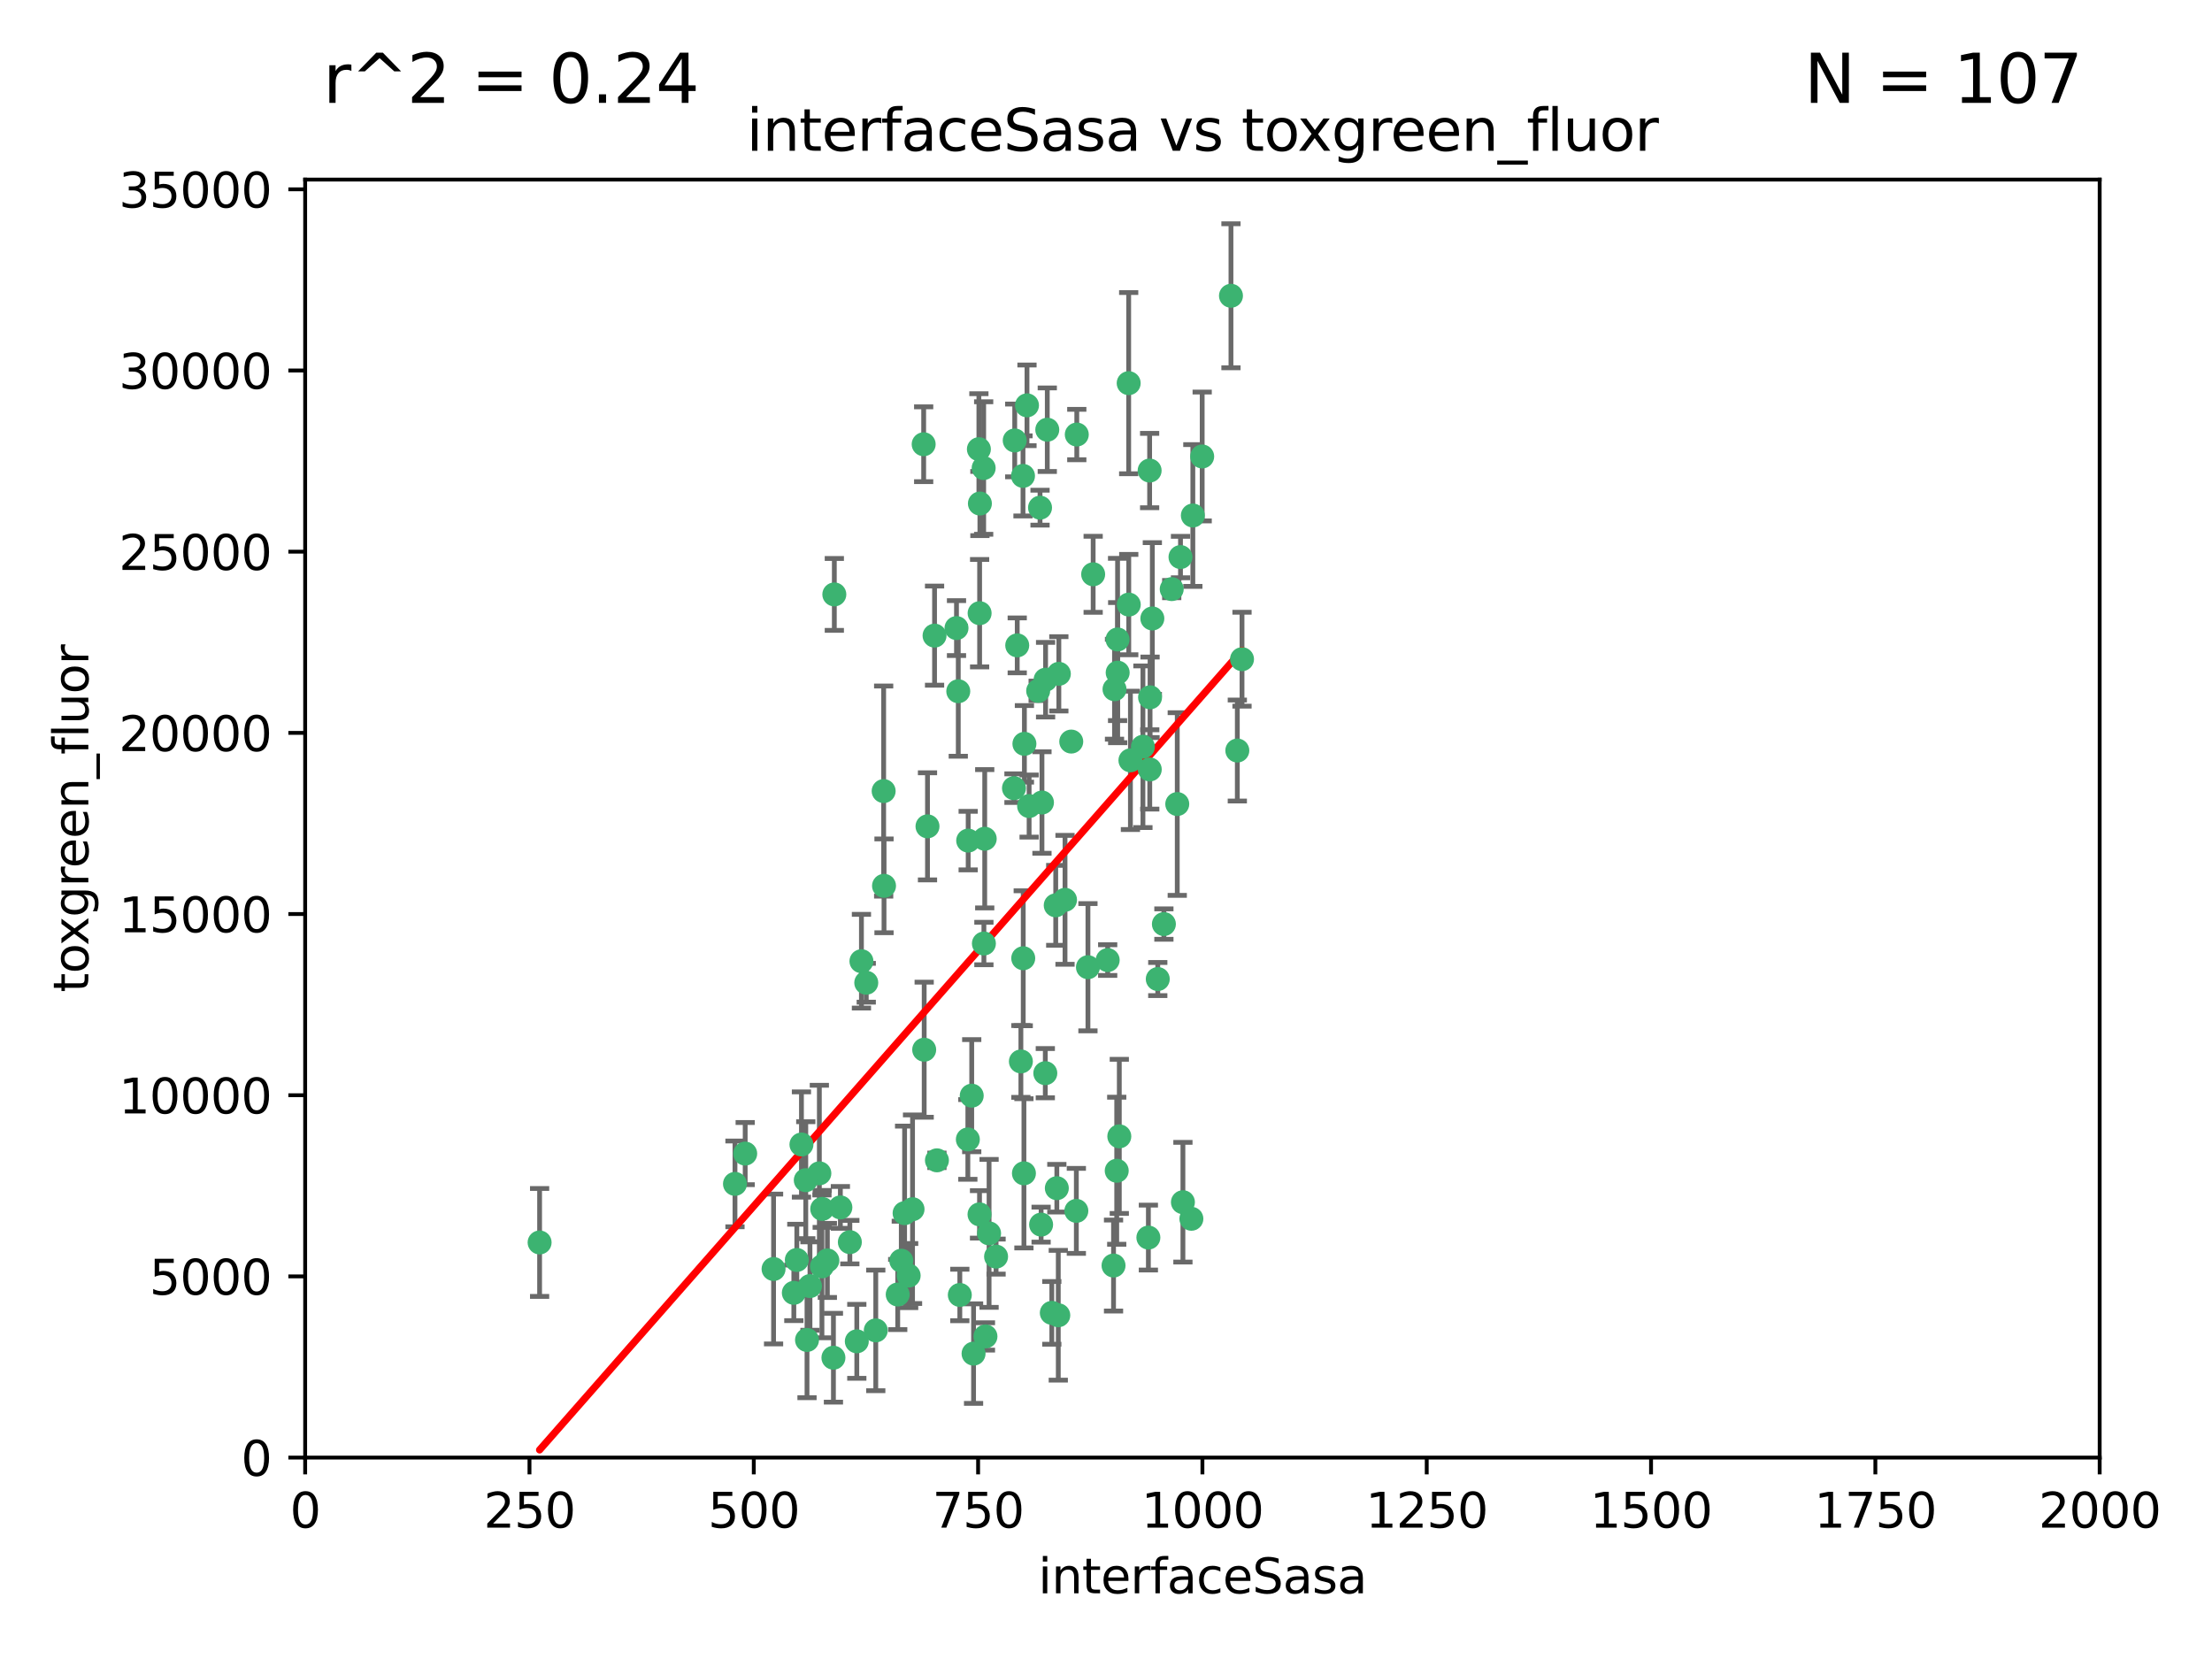 <?xml version="1.0" encoding="utf-8" standalone="no"?>
<!DOCTYPE svg PUBLIC "-//W3C//DTD SVG 1.1//EN"
  "http://www.w3.org/Graphics/SVG/1.1/DTD/svg11.dtd">
<svg xmlns:xlink="http://www.w3.org/1999/xlink" width="460.8pt" height="345.6pt" viewBox="0 0 460.8 345.6" xmlns="http://www.w3.org/2000/svg" version="1.1">
 <defs>
  <style type="text/css">*{stroke-linejoin: round; stroke-linecap: butt}</style>
 </defs>
 <g id="figure_1">
  <g id="patch_1">
   <path d="M 0 345.6 
L 460.8 345.6 
L 460.8 0 
L 0 0 
z
" style="fill: #ffffff"/>
  </g>
  <g id="axes_1">
   <g id="patch_2">
    <path d="M 63.571 303.64 
L 437.4 303.64 
L 437.4 37.411 
L 63.571 37.411 
z
" style="fill: #ffffff"/>
   </g>
   <g id="PathCollection_1">
    <defs>
     <path id="m9b34509fb4" d="M 0 1.118 
C 0.297 1.118 0.581 1 0.791 0.791 
C 1 0.581 1.118 0.297 1.118 0 
C 1.118 -0.297 1 -0.581 0.791 -0.791 
C 0.581 -1 0.297 -1.118 0 -1.118 
C -0.297 -1.118 -0.581 -1 -0.791 -0.791 
C -1 -0.581 -1.118 -0.297 -1.118 0 
C -1.118 0.297 -1 0.581 -0.791 0.791 
C -0.581 1 -0.297 1.118 0 1.118 
z
" style="stroke: #3cb371"/>
    </defs>
    <g clip-path="url(#pc669ce59c9)">
     <use xlink:href="#m9b34509fb4" x="239.489" y="98.026" style="fill: #3cb371; stroke: #3cb371"/>
     <use xlink:href="#m9b34509fb4" x="250.437" y="95.094" style="fill: #3cb371; stroke: #3cb371"/>
     <use xlink:href="#m9b34509fb4" x="218.168" y="89.516" style="fill: #3cb371; stroke: #3cb371"/>
     <use xlink:href="#m9b34509fb4" x="245.919" y="116.045" style="fill: #3cb371; stroke: #3cb371"/>
     <use xlink:href="#m9b34509fb4" x="240.054" y="128.839" style="fill: #3cb371; stroke: #3cb371"/>
     <use xlink:href="#m9b34509fb4" x="258.734" y="137.321" style="fill: #3cb371; stroke: #3cb371"/>
     <use xlink:href="#m9b34509fb4" x="235.488" y="158.394" style="fill: #3cb371; stroke: #3cb371"/>
     <use xlink:href="#m9b34509fb4" x="211.385" y="91.754" style="fill: #3cb371; stroke: #3cb371"/>
     <use xlink:href="#m9b34509fb4" x="235.142" y="125.947" style="fill: #3cb371; stroke: #3cb371"/>
     <use xlink:href="#m9b34509fb4" x="223.161" y="154.483" style="fill: #3cb371; stroke: #3cb371"/>
     <use xlink:href="#m9b34509fb4" x="248.491" y="107.386" style="fill: #3cb371; stroke: #3cb371"/>
     <use xlink:href="#m9b34509fb4" x="227.725" y="119.635" style="fill: #3cb371; stroke: #3cb371"/>
     <use xlink:href="#m9b34509fb4" x="235.125" y="79.819" style="fill: #3cb371; stroke: #3cb371"/>
     <use xlink:href="#m9b34509fb4" x="244.091" y="122.72" style="fill: #3cb371; stroke: #3cb371"/>
     <use xlink:href="#m9b34509fb4" x="241.185" y="203.953" style="fill: #3cb371; stroke: #3cb371"/>
     <use xlink:href="#m9b34509fb4" x="211.908" y="134.443" style="fill: #3cb371; stroke: #3cb371"/>
     <use xlink:href="#m9b34509fb4" x="213.404" y="154.954" style="fill: #3cb371; stroke: #3cb371"/>
     <use xlink:href="#m9b34509fb4" x="204.131" y="104.896" style="fill: #3cb371; stroke: #3cb371"/>
     <use xlink:href="#m9b34509fb4" x="257.757" y="156.348" style="fill: #3cb371; stroke: #3cb371"/>
     <use xlink:href="#m9b34509fb4" x="216.658" y="105.756" style="fill: #3cb371; stroke: #3cb371"/>
     <use xlink:href="#m9b34509fb4" x="204.916" y="97.498" style="fill: #3cb371; stroke: #3cb371"/>
     <use xlink:href="#m9b34509fb4" x="192.417" y="92.545" style="fill: #3cb371; stroke: #3cb371"/>
     <use xlink:href="#m9b34509fb4" x="216.269" y="143.916" style="fill: #3cb371; stroke: #3cb371"/>
     <use xlink:href="#m9b34509fb4" x="230.751" y="200.005" style="fill: #3cb371; stroke: #3cb371"/>
     <use xlink:href="#m9b34509fb4" x="199.256" y="130.84" style="fill: #3cb371; stroke: #3cb371"/>
     <use xlink:href="#m9b34509fb4" x="216.882" y="255.109" style="fill: #3cb371; stroke: #3cb371"/>
     <use xlink:href="#m9b34509fb4" x="213.159" y="199.62" style="fill: #3cb371; stroke: #3cb371"/>
     <use xlink:href="#m9b34509fb4" x="220.577" y="140.37" style="fill: #3cb371; stroke: #3cb371"/>
     <use xlink:href="#m9b34509fb4" x="217.06" y="167.179" style="fill: #3cb371; stroke: #3cb371"/>
     <use xlink:href="#m9b34509fb4" x="214.383" y="167.916" style="fill: #3cb371; stroke: #3cb371"/>
     <use xlink:href="#m9b34509fb4" x="203.92" y="93.572" style="fill: #3cb371; stroke: #3cb371"/>
     <use xlink:href="#m9b34509fb4" x="204.073" y="127.738" style="fill: #3cb371; stroke: #3cb371"/>
     <use xlink:href="#m9b34509fb4" x="239.579" y="145.262" style="fill: #3cb371; stroke: #3cb371"/>
     <use xlink:href="#m9b34509fb4" x="221.863" y="187.448" style="fill: #3cb371; stroke: #3cb371"/>
     <use xlink:href="#m9b34509fb4" x="232.833" y="140.122" style="fill: #3cb371; stroke: #3cb371"/>
     <use xlink:href="#m9b34509fb4" x="232.635" y="243.887" style="fill: #3cb371; stroke: #3cb371"/>
     <use xlink:href="#m9b34509fb4" x="256.433" y="61.614" style="fill: #3cb371; stroke: #3cb371"/>
     <use xlink:href="#m9b34509fb4" x="219.927" y="188.597" style="fill: #3cb371; stroke: #3cb371"/>
     <use xlink:href="#m9b34509fb4" x="213.94" y="84.44" style="fill: #3cb371; stroke: #3cb371"/>
     <use xlink:href="#m9b34509fb4" x="194.686" y="132.411" style="fill: #3cb371; stroke: #3cb371"/>
     <use xlink:href="#m9b34509fb4" x="248.185" y="253.893" style="fill: #3cb371; stroke: #3cb371"/>
     <use xlink:href="#m9b34509fb4" x="220.157" y="247.522" style="fill: #3cb371; stroke: #3cb371"/>
     <use xlink:href="#m9b34509fb4" x="213.11" y="99.14" style="fill: #3cb371; stroke: #3cb371"/>
     <use xlink:href="#m9b34509fb4" x="180.458" y="204.723" style="fill: #3cb371; stroke: #3cb371"/>
     <use xlink:href="#m9b34509fb4" x="211.23" y="164.19" style="fill: #3cb371; stroke: #3cb371"/>
     <use xlink:href="#m9b34509fb4" x="238.093" y="155.561" style="fill: #3cb371; stroke: #3cb371"/>
     <use xlink:href="#m9b34509fb4" x="199.626" y="143.999" style="fill: #3cb371; stroke: #3cb371"/>
     <use xlink:href="#m9b34509fb4" x="246.424" y="250.441" style="fill: #3cb371; stroke: #3cb371"/>
     <use xlink:href="#m9b34509fb4" x="193.215" y="172.143" style="fill: #3cb371; stroke: #3cb371"/>
     <use xlink:href="#m9b34509fb4" x="232.811" y="133.213" style="fill: #3cb371; stroke: #3cb371"/>
     <use xlink:href="#m9b34509fb4" x="224.314" y="90.523" style="fill: #3cb371; stroke: #3cb371"/>
     <use xlink:href="#m9b34509fb4" x="202.811" y="281.982" style="fill: #3cb371; stroke: #3cb371"/>
     <use xlink:href="#m9b34509fb4" x="231.97" y="263.634" style="fill: #3cb371; stroke: #3cb371"/>
     <use xlink:href="#m9b34509fb4" x="239.516" y="160.289" style="fill: #3cb371; stroke: #3cb371"/>
     <use xlink:href="#m9b34509fb4" x="205.288" y="278.401" style="fill: #3cb371; stroke: #3cb371"/>
     <use xlink:href="#m9b34509fb4" x="165.37" y="269.321" style="fill: #3cb371; stroke: #3cb371"/>
     <use xlink:href="#m9b34509fb4" x="204.964" y="196.552" style="fill: #3cb371; stroke: #3cb371"/>
     <use xlink:href="#m9b34509fb4" x="190.099" y="251.902" style="fill: #3cb371; stroke: #3cb371"/>
     <use xlink:href="#m9b34509fb4" x="212.669" y="221.118" style="fill: #3cb371; stroke: #3cb371"/>
     <use xlink:href="#m9b34509fb4" x="205.136" y="174.728" style="fill: #3cb371; stroke: #3cb371"/>
     <use xlink:href="#m9b34509fb4" x="201.621" y="237.366" style="fill: #3cb371; stroke: #3cb371"/>
     <use xlink:href="#m9b34509fb4" x="213.303" y="244.424" style="fill: #3cb371; stroke: #3cb371"/>
     <use xlink:href="#m9b34509fb4" x="161.148" y="264.357" style="fill: #3cb371; stroke: #3cb371"/>
     <use xlink:href="#m9b34509fb4" x="217.815" y="141.593" style="fill: #3cb371; stroke: #3cb371"/>
     <use xlink:href="#m9b34509fb4" x="201.69" y="175.112" style="fill: #3cb371; stroke: #3cb371"/>
     <use xlink:href="#m9b34509fb4" x="199.948" y="269.764" style="fill: #3cb371; stroke: #3cb371"/>
     <use xlink:href="#m9b34509fb4" x="242.461" y="192.502" style="fill: #3cb371; stroke: #3cb371"/>
     <use xlink:href="#m9b34509fb4" x="175.066" y="251.524" style="fill: #3cb371; stroke: #3cb371"/>
     <use xlink:href="#m9b34509fb4" x="233.172" y="236.725" style="fill: #3cb371; stroke: #3cb371"/>
     <use xlink:href="#m9b34509fb4" x="206.043" y="256.937" style="fill: #3cb371; stroke: #3cb371"/>
     <use xlink:href="#m9b34509fb4" x="192.525" y="218.674" style="fill: #3cb371; stroke: #3cb371"/>
     <use xlink:href="#m9b34509fb4" x="184.082" y="164.794" style="fill: #3cb371; stroke: #3cb371"/>
     <use xlink:href="#m9b34509fb4" x="207.501" y="261.772" style="fill: #3cb371; stroke: #3cb371"/>
     <use xlink:href="#m9b34509fb4" x="187.755" y="262.628" style="fill: #3cb371; stroke: #3cb371"/>
     <use xlink:href="#m9b34509fb4" x="172.357" y="262.571" style="fill: #3cb371; stroke: #3cb371"/>
     <use xlink:href="#m9b34509fb4" x="165.991" y="262.474" style="fill: #3cb371; stroke: #3cb371"/>
     <use xlink:href="#m9b34509fb4" x="232.174" y="143.576" style="fill: #3cb371; stroke: #3cb371"/>
     <use xlink:href="#m9b34509fb4" x="239.228" y="257.808" style="fill: #3cb371; stroke: #3cb371"/>
     <use xlink:href="#m9b34509fb4" x="179.453" y="200.236" style="fill: #3cb371; stroke: #3cb371"/>
     <use xlink:href="#m9b34509fb4" x="167.858" y="245.856" style="fill: #3cb371; stroke: #3cb371"/>
     <use xlink:href="#m9b34509fb4" x="166.957" y="238.42" style="fill: #3cb371; stroke: #3cb371"/>
     <use xlink:href="#m9b34509fb4" x="224.222" y="252.246" style="fill: #3cb371; stroke: #3cb371"/>
     <use xlink:href="#m9b34509fb4" x="112.41" y="258.827" style="fill: #3cb371; stroke: #3cb371"/>
     <use xlink:href="#m9b34509fb4" x="171.281" y="251.838" style="fill: #3cb371; stroke: #3cb371"/>
     <use xlink:href="#m9b34509fb4" x="178.488" y="279.423" style="fill: #3cb371; stroke: #3cb371"/>
     <use xlink:href="#m9b34509fb4" x="245.245" y="167.495" style="fill: #3cb371; stroke: #3cb371"/>
     <use xlink:href="#m9b34509fb4" x="188.445" y="252.723" style="fill: #3cb371; stroke: #3cb371"/>
     <use xlink:href="#m9b34509fb4" x="217.757" y="223.562" style="fill: #3cb371; stroke: #3cb371"/>
     <use xlink:href="#m9b34509fb4" x="170.686" y="244.428" style="fill: #3cb371; stroke: #3cb371"/>
     <use xlink:href="#m9b34509fb4" x="173.619" y="282.837" style="fill: #3cb371; stroke: #3cb371"/>
     <use xlink:href="#m9b34509fb4" x="220.46" y="273.991" style="fill: #3cb371; stroke: #3cb371"/>
     <use xlink:href="#m9b34509fb4" x="173.806" y="123.828" style="fill: #3cb371; stroke: #3cb371"/>
     <use xlink:href="#m9b34509fb4" x="155.238" y="240.314" style="fill: #3cb371; stroke: #3cb371"/>
     <use xlink:href="#m9b34509fb4" x="195.181" y="241.718" style="fill: #3cb371; stroke: #3cb371"/>
     <use xlink:href="#m9b34509fb4" x="168.116" y="279.141" style="fill: #3cb371; stroke: #3cb371"/>
     <use xlink:href="#m9b34509fb4" x="204.052" y="252.978" style="fill: #3cb371; stroke: #3cb371"/>
     <use xlink:href="#m9b34509fb4" x="187.013" y="269.669" style="fill: #3cb371; stroke: #3cb371"/>
     <use xlink:href="#m9b34509fb4" x="189.29" y="265.728" style="fill: #3cb371; stroke: #3cb371"/>
     <use xlink:href="#m9b34509fb4" x="219.112" y="273.493" style="fill: #3cb371; stroke: #3cb371"/>
     <use xlink:href="#m9b34509fb4" x="182.439" y="277.145" style="fill: #3cb371; stroke: #3cb371"/>
     <use xlink:href="#m9b34509fb4" x="226.639" y="201.488" style="fill: #3cb371; stroke: #3cb371"/>
     <use xlink:href="#m9b34509fb4" x="171.225" y="263.81" style="fill: #3cb371; stroke: #3cb371"/>
     <use xlink:href="#m9b34509fb4" x="184.157" y="184.534" style="fill: #3cb371; stroke: #3cb371"/>
     <use xlink:href="#m9b34509fb4" x="177.039" y="258.759" style="fill: #3cb371; stroke: #3cb371"/>
     <use xlink:href="#m9b34509fb4" x="153.109" y="246.624" style="fill: #3cb371; stroke: #3cb371"/>
     <use xlink:href="#m9b34509fb4" x="168.733" y="267.91" style="fill: #3cb371; stroke: #3cb371"/>
     <use xlink:href="#m9b34509fb4" x="202.428" y="228.248" style="fill: #3cb371; stroke: #3cb371"/>
    </g>
   </g>
   <g id="matplotlib.axis_1">
    <g id="xtick_1">
     <g id="line2d_1">
      <defs>
       <path id="m1c0afe3990" d="M 0 0 
L 0 3.5 
" style="stroke: #000000; stroke-width: 0.8"/>
      </defs>
      <g>
       <use xlink:href="#m1c0afe3990" x="63.571" y="303.64" style="stroke: #000000; stroke-width: 0.8"/>
      </g>
     </g>
     <g id="text_1">
      <!-- 0 -->
      <g transform="translate(60.39 318.238)scale(0.1 -0.1)">
       <defs>
        <path id="DejaVuSans-30" d="M 2034 4250 
Q 1547 4250 1301 3770 
Q 1056 3291 1056 2328 
Q 1056 1369 1301 889 
Q 1547 409 2034 409 
Q 2525 409 2770 889 
Q 3016 1369 3016 2328 
Q 3016 3291 2770 3770 
Q 2525 4250 2034 4250 
z
M 2034 4750 
Q 2819 4750 3233 4129 
Q 3647 3509 3647 2328 
Q 3647 1150 3233 529 
Q 2819 -91 2034 -91 
Q 1250 -91 836 529 
Q 422 1150 422 2328 
Q 422 3509 836 4129 
Q 1250 4750 2034 4750 
z
" transform="scale(0.016)"/>
       </defs>
       <use xlink:href="#DejaVuSans-30"/>
      </g>
     </g>
    </g>
    <g id="xtick_2">
     <g id="line2d_2">
      <g>
       <use xlink:href="#m1c0afe3990" x="110.3" y="303.64" style="stroke: #000000; stroke-width: 0.8"/>
      </g>
     </g>
     <g id="text_2">
      <!-- 250 -->
      <g transform="translate(100.756 318.238)scale(0.1 -0.1)">
       <defs>
        <path id="DejaVuSans-32" d="M 1228 531 
L 3431 531 
L 3431 0 
L 469 0 
L 469 531 
Q 828 903 1448 1529 
Q 2069 2156 2228 2338 
Q 2531 2678 2651 2914 
Q 2772 3150 2772 3378 
Q 2772 3750 2511 3984 
Q 2250 4219 1831 4219 
Q 1534 4219 1204 4116 
Q 875 4013 500 3803 
L 500 4441 
Q 881 4594 1212 4672 
Q 1544 4750 1819 4750 
Q 2544 4750 2975 4387 
Q 3406 4025 3406 3419 
Q 3406 3131 3298 2873 
Q 3191 2616 2906 2266 
Q 2828 2175 2409 1742 
Q 1991 1309 1228 531 
z
" transform="scale(0.016)"/>
        <path id="DejaVuSans-35" d="M 691 4666 
L 3169 4666 
L 3169 4134 
L 1269 4134 
L 1269 2991 
Q 1406 3038 1543 3061 
Q 1681 3084 1819 3084 
Q 2600 3084 3056 2656 
Q 3513 2228 3513 1497 
Q 3513 744 3044 326 
Q 2575 -91 1722 -91 
Q 1428 -91 1123 -41 
Q 819 9 494 109 
L 494 744 
Q 775 591 1075 516 
Q 1375 441 1709 441 
Q 2250 441 2565 725 
Q 2881 1009 2881 1497 
Q 2881 1984 2565 2268 
Q 2250 2553 1709 2553 
Q 1456 2553 1204 2497 
Q 953 2441 691 2322 
L 691 4666 
z
" transform="scale(0.016)"/>
       </defs>
       <use xlink:href="#DejaVuSans-32"/>
       <use xlink:href="#DejaVuSans-35" x="63.623"/>
       <use xlink:href="#DejaVuSans-30" x="127.246"/>
      </g>
     </g>
    </g>
    <g id="xtick_3">
     <g id="line2d_3">
      <g>
       <use xlink:href="#m1c0afe3990" x="157.028" y="303.64" style="stroke: #000000; stroke-width: 0.8"/>
      </g>
     </g>
     <g id="text_3">
      <!-- 500 -->
      <g transform="translate(147.485 318.238)scale(0.1 -0.1)">
       <use xlink:href="#DejaVuSans-35"/>
       <use xlink:href="#DejaVuSans-30" x="63.623"/>
       <use xlink:href="#DejaVuSans-30" x="127.246"/>
      </g>
     </g>
    </g>
    <g id="xtick_4">
     <g id="line2d_4">
      <g>
       <use xlink:href="#m1c0afe3990" x="203.757" y="303.64" style="stroke: #000000; stroke-width: 0.8"/>
      </g>
     </g>
     <g id="text_4">
      <!-- 750 -->
      <g transform="translate(194.213 318.238)scale(0.1 -0.1)">
       <defs>
        <path id="DejaVuSans-37" d="M 525 4666 
L 3525 4666 
L 3525 4397 
L 1831 0 
L 1172 0 
L 2766 4134 
L 525 4134 
L 525 4666 
z
" transform="scale(0.016)"/>
       </defs>
       <use xlink:href="#DejaVuSans-37"/>
       <use xlink:href="#DejaVuSans-35" x="63.623"/>
       <use xlink:href="#DejaVuSans-30" x="127.246"/>
      </g>
     </g>
    </g>
    <g id="xtick_5">
     <g id="line2d_5">
      <g>
       <use xlink:href="#m1c0afe3990" x="250.486" y="303.64" style="stroke: #000000; stroke-width: 0.8"/>
      </g>
     </g>
     <g id="text_5">
      <!-- 1000 -->
      <g transform="translate(237.761 318.238)scale(0.1 -0.1)">
       <defs>
        <path id="DejaVuSans-31" d="M 794 531 
L 1825 531 
L 1825 4091 
L 703 3866 
L 703 4441 
L 1819 4666 
L 2450 4666 
L 2450 531 
L 3481 531 
L 3481 0 
L 794 0 
L 794 531 
z
" transform="scale(0.016)"/>
       </defs>
       <use xlink:href="#DejaVuSans-31"/>
       <use xlink:href="#DejaVuSans-30" x="63.623"/>
       <use xlink:href="#DejaVuSans-30" x="127.246"/>
       <use xlink:href="#DejaVuSans-30" x="190.869"/>
      </g>
     </g>
    </g>
    <g id="xtick_6">
     <g id="line2d_6">
      <g>
       <use xlink:href="#m1c0afe3990" x="297.214" y="303.64" style="stroke: #000000; stroke-width: 0.8"/>
      </g>
     </g>
     <g id="text_6">
      <!-- 1250 -->
      <g transform="translate(284.489 318.238)scale(0.1 -0.1)">
       <use xlink:href="#DejaVuSans-31"/>
       <use xlink:href="#DejaVuSans-32" x="63.623"/>
       <use xlink:href="#DejaVuSans-35" x="127.246"/>
       <use xlink:href="#DejaVuSans-30" x="190.869"/>
      </g>
     </g>
    </g>
    <g id="xtick_7">
     <g id="line2d_7">
      <g>
       <use xlink:href="#m1c0afe3990" x="343.943" y="303.64" style="stroke: #000000; stroke-width: 0.8"/>
      </g>
     </g>
     <g id="text_7">
      <!-- 1500 -->
      <g transform="translate(331.218 318.238)scale(0.1 -0.1)">
       <use xlink:href="#DejaVuSans-31"/>
       <use xlink:href="#DejaVuSans-35" x="63.623"/>
       <use xlink:href="#DejaVuSans-30" x="127.246"/>
       <use xlink:href="#DejaVuSans-30" x="190.869"/>
      </g>
     </g>
    </g>
    <g id="xtick_8">
     <g id="line2d_8">
      <g>
       <use xlink:href="#m1c0afe3990" x="390.671" y="303.64" style="stroke: #000000; stroke-width: 0.8"/>
      </g>
     </g>
     <g id="text_8">
      <!-- 1750 -->
      <g transform="translate(377.946 318.238)scale(0.1 -0.1)">
       <use xlink:href="#DejaVuSans-31"/>
       <use xlink:href="#DejaVuSans-37" x="63.623"/>
       <use xlink:href="#DejaVuSans-35" x="127.246"/>
       <use xlink:href="#DejaVuSans-30" x="190.869"/>
      </g>
     </g>
    </g>
    <g id="xtick_9">
     <g id="line2d_9">
      <g>
       <use xlink:href="#m1c0afe3990" x="437.4" y="303.64" style="stroke: #000000; stroke-width: 0.8"/>
      </g>
     </g>
     <g id="text_9">
      <!-- 2000 -->
      <g transform="translate(424.675 318.238)scale(0.1 -0.1)">
       <use xlink:href="#DejaVuSans-32"/>
       <use xlink:href="#DejaVuSans-30" x="63.623"/>
       <use xlink:href="#DejaVuSans-30" x="127.246"/>
       <use xlink:href="#DejaVuSans-30" x="190.869"/>
      </g>
     </g>
    </g>
    <g id="text_10">
     <!-- interfaceSasa -->
     <g transform="translate(216.279 331.917)scale(0.1 -0.1)">
      <defs>
       <path id="DejaVuSans-69" d="M 603 3500 
L 1178 3500 
L 1178 0 
L 603 0 
L 603 3500 
z
M 603 4863 
L 1178 4863 
L 1178 4134 
L 603 4134 
L 603 4863 
z
" transform="scale(0.016)"/>
       <path id="DejaVuSans-6e" d="M 3513 2113 
L 3513 0 
L 2938 0 
L 2938 2094 
Q 2938 2591 2744 2837 
Q 2550 3084 2163 3084 
Q 1697 3084 1428 2787 
Q 1159 2491 1159 1978 
L 1159 0 
L 581 0 
L 581 3500 
L 1159 3500 
L 1159 2956 
Q 1366 3272 1645 3428 
Q 1925 3584 2291 3584 
Q 2894 3584 3203 3211 
Q 3513 2838 3513 2113 
z
" transform="scale(0.016)"/>
       <path id="DejaVuSans-74" d="M 1172 4494 
L 1172 3500 
L 2356 3500 
L 2356 3053 
L 1172 3053 
L 1172 1153 
Q 1172 725 1289 603 
Q 1406 481 1766 481 
L 2356 481 
L 2356 0 
L 1766 0 
Q 1100 0 847 248 
Q 594 497 594 1153 
L 594 3053 
L 172 3053 
L 172 3500 
L 594 3500 
L 594 4494 
L 1172 4494 
z
" transform="scale(0.016)"/>
       <path id="DejaVuSans-65" d="M 3597 1894 
L 3597 1613 
L 953 1613 
Q 991 1019 1311 708 
Q 1631 397 2203 397 
Q 2534 397 2845 478 
Q 3156 559 3463 722 
L 3463 178 
Q 3153 47 2828 -22 
Q 2503 -91 2169 -91 
Q 1331 -91 842 396 
Q 353 884 353 1716 
Q 353 2575 817 3079 
Q 1281 3584 2069 3584 
Q 2775 3584 3186 3129 
Q 3597 2675 3597 1894 
z
M 3022 2063 
Q 3016 2534 2758 2815 
Q 2500 3097 2075 3097 
Q 1594 3097 1305 2825 
Q 1016 2553 972 2059 
L 3022 2063 
z
" transform="scale(0.016)"/>
       <path id="DejaVuSans-72" d="M 2631 2963 
Q 2534 3019 2420 3045 
Q 2306 3072 2169 3072 
Q 1681 3072 1420 2755 
Q 1159 2438 1159 1844 
L 1159 0 
L 581 0 
L 581 3500 
L 1159 3500 
L 1159 2956 
Q 1341 3275 1631 3429 
Q 1922 3584 2338 3584 
Q 2397 3584 2469 3576 
Q 2541 3569 2628 3553 
L 2631 2963 
z
" transform="scale(0.016)"/>
       <path id="DejaVuSans-66" d="M 2375 4863 
L 2375 4384 
L 1825 4384 
Q 1516 4384 1395 4259 
Q 1275 4134 1275 3809 
L 1275 3500 
L 2222 3500 
L 2222 3053 
L 1275 3053 
L 1275 0 
L 697 0 
L 697 3053 
L 147 3053 
L 147 3500 
L 697 3500 
L 697 3744 
Q 697 4328 969 4595 
Q 1241 4863 1831 4863 
L 2375 4863 
z
" transform="scale(0.016)"/>
       <path id="DejaVuSans-61" d="M 2194 1759 
Q 1497 1759 1228 1600 
Q 959 1441 959 1056 
Q 959 750 1161 570 
Q 1363 391 1709 391 
Q 2188 391 2477 730 
Q 2766 1069 2766 1631 
L 2766 1759 
L 2194 1759 
z
M 3341 1997 
L 3341 0 
L 2766 0 
L 2766 531 
Q 2569 213 2275 61 
Q 1981 -91 1556 -91 
Q 1019 -91 701 211 
Q 384 513 384 1019 
Q 384 1609 779 1909 
Q 1175 2209 1959 2209 
L 2766 2209 
L 2766 2266 
Q 2766 2663 2505 2880 
Q 2244 3097 1772 3097 
Q 1472 3097 1187 3025 
Q 903 2953 641 2809 
L 641 3341 
Q 956 3463 1253 3523 
Q 1550 3584 1831 3584 
Q 2591 3584 2966 3190 
Q 3341 2797 3341 1997 
z
" transform="scale(0.016)"/>
       <path id="DejaVuSans-63" d="M 3122 3366 
L 3122 2828 
Q 2878 2963 2633 3030 
Q 2388 3097 2138 3097 
Q 1578 3097 1268 2742 
Q 959 2388 959 1747 
Q 959 1106 1268 751 
Q 1578 397 2138 397 
Q 2388 397 2633 464 
Q 2878 531 3122 666 
L 3122 134 
Q 2881 22 2623 -34 
Q 2366 -91 2075 -91 
Q 1284 -91 818 406 
Q 353 903 353 1747 
Q 353 2603 823 3093 
Q 1294 3584 2113 3584 
Q 2378 3584 2631 3529 
Q 2884 3475 3122 3366 
z
" transform="scale(0.016)"/>
       <path id="DejaVuSans-53" d="M 3425 4513 
L 3425 3897 
Q 3066 4069 2747 4153 
Q 2428 4238 2131 4238 
Q 1616 4238 1336 4038 
Q 1056 3838 1056 3469 
Q 1056 3159 1242 3001 
Q 1428 2844 1947 2747 
L 2328 2669 
Q 3034 2534 3370 2195 
Q 3706 1856 3706 1288 
Q 3706 609 3251 259 
Q 2797 -91 1919 -91 
Q 1588 -91 1214 -16 
Q 841 59 441 206 
L 441 856 
Q 825 641 1194 531 
Q 1563 422 1919 422 
Q 2459 422 2753 634 
Q 3047 847 3047 1241 
Q 3047 1584 2836 1778 
Q 2625 1972 2144 2069 
L 1759 2144 
Q 1053 2284 737 2584 
Q 422 2884 422 3419 
Q 422 4038 858 4394 
Q 1294 4750 2059 4750 
Q 2388 4750 2728 4690 
Q 3069 4631 3425 4513 
z
" transform="scale(0.016)"/>
       <path id="DejaVuSans-73" d="M 2834 3397 
L 2834 2853 
Q 2591 2978 2328 3040 
Q 2066 3103 1784 3103 
Q 1356 3103 1142 2972 
Q 928 2841 928 2578 
Q 928 2378 1081 2264 
Q 1234 2150 1697 2047 
L 1894 2003 
Q 2506 1872 2764 1633 
Q 3022 1394 3022 966 
Q 3022 478 2636 193 
Q 2250 -91 1575 -91 
Q 1294 -91 989 -36 
Q 684 19 347 128 
L 347 722 
Q 666 556 975 473 
Q 1284 391 1588 391 
Q 1994 391 2212 530 
Q 2431 669 2431 922 
Q 2431 1156 2273 1281 
Q 2116 1406 1581 1522 
L 1381 1569 
Q 847 1681 609 1914 
Q 372 2147 372 2553 
Q 372 3047 722 3315 
Q 1072 3584 1716 3584 
Q 2034 3584 2315 3537 
Q 2597 3491 2834 3397 
z
" transform="scale(0.016)"/>
      </defs>
      <use xlink:href="#DejaVuSans-69"/>
      <use xlink:href="#DejaVuSans-6e" x="27.783"/>
      <use xlink:href="#DejaVuSans-74" x="91.162"/>
      <use xlink:href="#DejaVuSans-65" x="130.371"/>
      <use xlink:href="#DejaVuSans-72" x="191.895"/>
      <use xlink:href="#DejaVuSans-66" x="233.008"/>
      <use xlink:href="#DejaVuSans-61" x="268.213"/>
      <use xlink:href="#DejaVuSans-63" x="329.492"/>
      <use xlink:href="#DejaVuSans-65" x="384.473"/>
      <use xlink:href="#DejaVuSans-53" x="445.996"/>
      <use xlink:href="#DejaVuSans-61" x="509.473"/>
      <use xlink:href="#DejaVuSans-73" x="570.752"/>
      <use xlink:href="#DejaVuSans-61" x="622.852"/>
     </g>
    </g>
   </g>
   <g id="matplotlib.axis_2">
    <g id="ytick_1">
     <g id="line2d_10">
      <defs>
       <path id="mc791034358" d="M 0 0 
L -3.5 0 
" style="stroke: #000000; stroke-width: 0.8"/>
      </defs>
      <g>
       <use xlink:href="#mc791034358" x="63.571" y="303.64" style="stroke: #000000; stroke-width: 0.8"/>
      </g>
     </g>
     <g id="text_11">
      <!-- 0 -->
      <g transform="translate(50.209 307.439)scale(0.1 -0.1)">
       <use xlink:href="#DejaVuSans-30"/>
      </g>
     </g>
    </g>
    <g id="ytick_2">
     <g id="line2d_11">
      <g>
       <use xlink:href="#mc791034358" x="63.571" y="265.897" style="stroke: #000000; stroke-width: 0.8"/>
      </g>
     </g>
     <g id="text_12">
      <!-- 5000 -->
      <g transform="translate(31.121 269.696)scale(0.1 -0.1)">
       <use xlink:href="#DejaVuSans-35"/>
       <use xlink:href="#DejaVuSans-30" x="63.623"/>
       <use xlink:href="#DejaVuSans-30" x="127.246"/>
       <use xlink:href="#DejaVuSans-30" x="190.869"/>
      </g>
     </g>
    </g>
    <g id="ytick_3">
     <g id="line2d_12">
      <g>
       <use xlink:href="#mc791034358" x="63.571" y="228.154" style="stroke: #000000; stroke-width: 0.8"/>
      </g>
     </g>
     <g id="text_13">
      <!-- 10000 -->
      <g transform="translate(24.759 231.953)scale(0.1 -0.1)">
       <use xlink:href="#DejaVuSans-31"/>
       <use xlink:href="#DejaVuSans-30" x="63.623"/>
       <use xlink:href="#DejaVuSans-30" x="127.246"/>
       <use xlink:href="#DejaVuSans-30" x="190.869"/>
       <use xlink:href="#DejaVuSans-30" x="254.492"/>
      </g>
     </g>
    </g>
    <g id="ytick_4">
     <g id="line2d_13">
      <g>
       <use xlink:href="#mc791034358" x="63.571" y="190.411" style="stroke: #000000; stroke-width: 0.8"/>
      </g>
     </g>
     <g id="text_14">
      <!-- 15000 -->
      <g transform="translate(24.759 194.21)scale(0.1 -0.1)">
       <use xlink:href="#DejaVuSans-31"/>
       <use xlink:href="#DejaVuSans-35" x="63.623"/>
       <use xlink:href="#DejaVuSans-30" x="127.246"/>
       <use xlink:href="#DejaVuSans-30" x="190.869"/>
       <use xlink:href="#DejaVuSans-30" x="254.492"/>
      </g>
     </g>
    </g>
    <g id="ytick_5">
     <g id="line2d_14">
      <g>
       <use xlink:href="#mc791034358" x="63.571" y="152.668" style="stroke: #000000; stroke-width: 0.8"/>
      </g>
     </g>
     <g id="text_15">
      <!-- 20000 -->
      <g transform="translate(24.759 156.467)scale(0.1 -0.1)">
       <use xlink:href="#DejaVuSans-32"/>
       <use xlink:href="#DejaVuSans-30" x="63.623"/>
       <use xlink:href="#DejaVuSans-30" x="127.246"/>
       <use xlink:href="#DejaVuSans-30" x="190.869"/>
       <use xlink:href="#DejaVuSans-30" x="254.492"/>
      </g>
     </g>
    </g>
    <g id="ytick_6">
     <g id="line2d_15">
      <g>
       <use xlink:href="#mc791034358" x="63.571" y="114.925" style="stroke: #000000; stroke-width: 0.8"/>
      </g>
     </g>
     <g id="text_16">
      <!-- 25000 -->
      <g transform="translate(24.759 118.724)scale(0.1 -0.1)">
       <use xlink:href="#DejaVuSans-32"/>
       <use xlink:href="#DejaVuSans-35" x="63.623"/>
       <use xlink:href="#DejaVuSans-30" x="127.246"/>
       <use xlink:href="#DejaVuSans-30" x="190.869"/>
       <use xlink:href="#DejaVuSans-30" x="254.492"/>
      </g>
     </g>
    </g>
    <g id="ytick_7">
     <g id="line2d_16">
      <g>
       <use xlink:href="#mc791034358" x="63.571" y="77.181" style="stroke: #000000; stroke-width: 0.8"/>
      </g>
     </g>
     <g id="text_17">
      <!-- 30000 -->
      <g transform="translate(24.759 80.981)scale(0.1 -0.1)">
       <defs>
        <path id="DejaVuSans-33" d="M 2597 2516 
Q 3050 2419 3304 2112 
Q 3559 1806 3559 1356 
Q 3559 666 3084 287 
Q 2609 -91 1734 -91 
Q 1441 -91 1130 -33 
Q 819 25 488 141 
L 488 750 
Q 750 597 1062 519 
Q 1375 441 1716 441 
Q 2309 441 2620 675 
Q 2931 909 2931 1356 
Q 2931 1769 2642 2001 
Q 2353 2234 1838 2234 
L 1294 2234 
L 1294 2753 
L 1863 2753 
Q 2328 2753 2575 2939 
Q 2822 3125 2822 3475 
Q 2822 3834 2567 4026 
Q 2313 4219 1838 4219 
Q 1578 4219 1281 4162 
Q 984 4106 628 3988 
L 628 4550 
Q 988 4650 1302 4700 
Q 1616 4750 1894 4750 
Q 2613 4750 3031 4423 
Q 3450 4097 3450 3541 
Q 3450 3153 3228 2886 
Q 3006 2619 2597 2516 
z
" transform="scale(0.016)"/>
       </defs>
       <use xlink:href="#DejaVuSans-33"/>
       <use xlink:href="#DejaVuSans-30" x="63.623"/>
       <use xlink:href="#DejaVuSans-30" x="127.246"/>
       <use xlink:href="#DejaVuSans-30" x="190.869"/>
       <use xlink:href="#DejaVuSans-30" x="254.492"/>
      </g>
     </g>
    </g>
    <g id="ytick_8">
     <g id="line2d_17">
      <g>
       <use xlink:href="#mc791034358" x="63.571" y="39.438" style="stroke: #000000; stroke-width: 0.8"/>
      </g>
     </g>
     <g id="text_18">
      <!-- 35000 -->
      <g transform="translate(24.759 43.238)scale(0.1 -0.1)">
       <use xlink:href="#DejaVuSans-33"/>
       <use xlink:href="#DejaVuSans-35" x="63.623"/>
       <use xlink:href="#DejaVuSans-30" x="127.246"/>
       <use xlink:href="#DejaVuSans-30" x="190.869"/>
       <use xlink:href="#DejaVuSans-30" x="254.492"/>
      </g>
     </g>
    </g>
    <g id="text_19">
     <!-- toxgreen_fluor -->
     <g transform="translate(18.401 206.72)rotate(-90)scale(0.1 -0.1)">
      <defs>
       <path id="DejaVuSans-6f" d="M 1959 3097 
Q 1497 3097 1228 2736 
Q 959 2375 959 1747 
Q 959 1119 1226 758 
Q 1494 397 1959 397 
Q 2419 397 2687 759 
Q 2956 1122 2956 1747 
Q 2956 2369 2687 2733 
Q 2419 3097 1959 3097 
z
M 1959 3584 
Q 2709 3584 3137 3096 
Q 3566 2609 3566 1747 
Q 3566 888 3137 398 
Q 2709 -91 1959 -91 
Q 1206 -91 779 398 
Q 353 888 353 1747 
Q 353 2609 779 3096 
Q 1206 3584 1959 3584 
z
" transform="scale(0.016)"/>
       <path id="DejaVuSans-78" d="M 3513 3500 
L 2247 1797 
L 3578 0 
L 2900 0 
L 1881 1375 
L 863 0 
L 184 0 
L 1544 1831 
L 300 3500 
L 978 3500 
L 1906 2253 
L 2834 3500 
L 3513 3500 
z
" transform="scale(0.016)"/>
       <path id="DejaVuSans-67" d="M 2906 1791 
Q 2906 2416 2648 2759 
Q 2391 3103 1925 3103 
Q 1463 3103 1205 2759 
Q 947 2416 947 1791 
Q 947 1169 1205 825 
Q 1463 481 1925 481 
Q 2391 481 2648 825 
Q 2906 1169 2906 1791 
z
M 3481 434 
Q 3481 -459 3084 -895 
Q 2688 -1331 1869 -1331 
Q 1566 -1331 1297 -1286 
Q 1028 -1241 775 -1147 
L 775 -588 
Q 1028 -725 1275 -790 
Q 1522 -856 1778 -856 
Q 2344 -856 2625 -561 
Q 2906 -266 2906 331 
L 2906 616 
Q 2728 306 2450 153 
Q 2172 0 1784 0 
Q 1141 0 747 490 
Q 353 981 353 1791 
Q 353 2603 747 3093 
Q 1141 3584 1784 3584 
Q 2172 3584 2450 3431 
Q 2728 3278 2906 2969 
L 2906 3500 
L 3481 3500 
L 3481 434 
z
" transform="scale(0.016)"/>
       <path id="DejaVuSans-5f" d="M 3263 -1063 
L 3263 -1509 
L -63 -1509 
L -63 -1063 
L 3263 -1063 
z
" transform="scale(0.016)"/>
       <path id="DejaVuSans-6c" d="M 603 4863 
L 1178 4863 
L 1178 0 
L 603 0 
L 603 4863 
z
" transform="scale(0.016)"/>
       <path id="DejaVuSans-75" d="M 544 1381 
L 544 3500 
L 1119 3500 
L 1119 1403 
Q 1119 906 1312 657 
Q 1506 409 1894 409 
Q 2359 409 2629 706 
Q 2900 1003 2900 1516 
L 2900 3500 
L 3475 3500 
L 3475 0 
L 2900 0 
L 2900 538 
Q 2691 219 2414 64 
Q 2138 -91 1772 -91 
Q 1169 -91 856 284 
Q 544 659 544 1381 
z
M 1991 3584 
L 1991 3584 
z
" transform="scale(0.016)"/>
      </defs>
      <use xlink:href="#DejaVuSans-74"/>
      <use xlink:href="#DejaVuSans-6f" x="39.209"/>
      <use xlink:href="#DejaVuSans-78" x="97.266"/>
      <use xlink:href="#DejaVuSans-67" x="156.445"/>
      <use xlink:href="#DejaVuSans-72" x="219.922"/>
      <use xlink:href="#DejaVuSans-65" x="258.785"/>
      <use xlink:href="#DejaVuSans-65" x="320.309"/>
      <use xlink:href="#DejaVuSans-6e" x="381.832"/>
      <use xlink:href="#DejaVuSans-5f" x="445.211"/>
      <use xlink:href="#DejaVuSans-66" x="495.211"/>
      <use xlink:href="#DejaVuSans-6c" x="530.416"/>
      <use xlink:href="#DejaVuSans-75" x="558.199"/>
      <use xlink:href="#DejaVuSans-6f" x="621.578"/>
      <use xlink:href="#DejaVuSans-72" x="682.76"/>
     </g>
    </g>
   </g>
   <g id="LineCollection_1">
    <path d="M 239.489 105.772 
L 239.489 90.281 
" clip-path="url(#pc669ce59c9)" style="fill: none; stroke: #696969"/>
    <path d="M 250.437 108.514 
L 250.437 81.675 
" clip-path="url(#pc669ce59c9)" style="fill: none; stroke: #696969"/>
    <path d="M 218.168 98.217 
L 218.168 80.815 
" clip-path="url(#pc669ce59c9)" style="fill: none; stroke: #696969"/>
    <path d="M 245.919 120.361 
L 245.919 111.729 
" clip-path="url(#pc669ce59c9)" style="fill: none; stroke: #696969"/>
    <path d="M 240.054 144.637 
L 240.054 113.041 
" clip-path="url(#pc669ce59c9)" style="fill: none; stroke: #696969"/>
    <path d="M 258.734 147.102 
L 258.734 127.541 
" clip-path="url(#pc669ce59c9)" style="fill: none; stroke: #696969"/>
    <path d="M 235.488 172.807 
L 235.488 143.981 
" clip-path="url(#pc669ce59c9)" style="fill: none; stroke: #696969"/>
    <path d="M 211.385 99.334 
L 211.385 84.174 
" clip-path="url(#pc669ce59c9)" style="fill: none; stroke: #696969"/>
    <path d="M 235.142 136.397 
L 235.142 115.497 
" clip-path="url(#pc669ce59c9)" style="fill: none; stroke: #696969"/>
    <path d="M 223.161 155.048 
L 223.161 153.918 
" clip-path="url(#pc669ce59c9)" style="fill: none; stroke: #696969"/>
    <path d="M 248.491 122.155 
L 248.491 92.617 
" clip-path="url(#pc669ce59c9)" style="fill: none; stroke: #696969"/>
    <path d="M 227.725 127.554 
L 227.725 111.717 
" clip-path="url(#pc669ce59c9)" style="fill: none; stroke: #696969"/>
    <path d="M 235.125 98.693 
L 235.125 60.945 
" clip-path="url(#pc669ce59c9)" style="fill: none; stroke: #696969"/>
    <path d="M 244.091 124.514 
L 244.091 120.926 
" clip-path="url(#pc669ce59c9)" style="fill: none; stroke: #696969"/>
    <path d="M 241.185 207.405 
L 241.185 200.501 
" clip-path="url(#pc669ce59c9)" style="fill: none; stroke: #696969"/>
    <path d="M 211.908 140.163 
L 211.908 128.724 
" clip-path="url(#pc669ce59c9)" style="fill: none; stroke: #696969"/>
    <path d="M 213.404 162.929 
L 213.404 146.979 
" clip-path="url(#pc669ce59c9)" style="fill: none; stroke: #696969"/>
    <path d="M 204.131 111.578 
L 204.131 98.214 
" clip-path="url(#pc669ce59c9)" style="fill: none; stroke: #696969"/>
    <path d="M 257.757 166.868 
L 257.757 145.829 
" clip-path="url(#pc669ce59c9)" style="fill: none; stroke: #696969"/>
    <path d="M 216.658 109.392 
L 216.658 102.12 
" clip-path="url(#pc669ce59c9)" style="fill: none; stroke: #696969"/>
    <path d="M 204.916 111.302 
L 204.916 83.693 
" clip-path="url(#pc669ce59c9)" style="fill: none; stroke: #696969"/>
    <path d="M 192.417 100.341 
L 192.417 84.749 
" clip-path="url(#pc669ce59c9)" style="fill: none; stroke: #696969"/>
    <path d="M 216.269 145.941 
L 216.269 141.891 
" clip-path="url(#pc669ce59c9)" style="fill: none; stroke: #696969"/>
    <path d="M 230.751 203.204 
L 230.751 196.806 
" clip-path="url(#pc669ce59c9)" style="fill: none; stroke: #696969"/>
    <path d="M 199.256 136.561 
L 199.256 125.12 
" clip-path="url(#pc669ce59c9)" style="fill: none; stroke: #696969"/>
    <path d="M 216.882 258.755 
L 216.882 251.464 
" clip-path="url(#pc669ce59c9)" style="fill: none; stroke: #696969"/>
    <path d="M 213.159 213.675 
L 213.159 185.565 
" clip-path="url(#pc669ce59c9)" style="fill: none; stroke: #696969"/>
    <path d="M 220.577 148.106 
L 220.577 132.634 
" clip-path="url(#pc669ce59c9)" style="fill: none; stroke: #696969"/>
    <path d="M 217.06 177.756 
L 217.06 156.602 
" clip-path="url(#pc669ce59c9)" style="fill: none; stroke: #696969"/>
    <path d="M 214.383 174.389 
L 214.383 161.444 
" clip-path="url(#pc669ce59c9)" style="fill: none; stroke: #696969"/>
    <path d="M 203.92 105.129 
L 203.92 82.016 
" clip-path="url(#pc669ce59c9)" style="fill: none; stroke: #696969"/>
    <path d="M 204.073 138.926 
L 204.073 116.549 
" clip-path="url(#pc669ce59c9)" style="fill: none; stroke: #696969"/>
    <path d="M 239.579 153.647 
L 239.579 136.877 
" clip-path="url(#pc669ce59c9)" style="fill: none; stroke: #696969"/>
    <path d="M 221.863 200.874 
L 221.863 174.022 
" clip-path="url(#pc669ce59c9)" style="fill: none; stroke: #696969"/>
    <path d="M 232.833 154.719 
L 232.833 125.526 
" clip-path="url(#pc669ce59c9)" style="fill: none; stroke: #696969"/>
    <path d="M 232.635 259.205 
L 232.635 228.569 
" clip-path="url(#pc669ce59c9)" style="fill: none; stroke: #696969"/>
    <path d="M 256.433 76.614 
L 256.433 46.614 
" clip-path="url(#pc669ce59c9)" style="fill: none; stroke: #696969"/>
    <path d="M 219.927 196.924 
L 219.927 180.269 
" clip-path="url(#pc669ce59c9)" style="fill: none; stroke: #696969"/>
    <path d="M 213.94 92.843 
L 213.94 76.037 
" clip-path="url(#pc669ce59c9)" style="fill: none; stroke: #696969"/>
    <path d="M 194.686 142.738 
L 194.686 122.084 
" clip-path="url(#pc669ce59c9)" style="fill: none; stroke: #696969"/>
    <path d="M 248.185 254.845 
L 248.185 252.94 
" clip-path="url(#pc669ce59c9)" style="fill: none; stroke: #696969"/>
    <path d="M 220.157 252.489 
L 220.157 242.555 
" clip-path="url(#pc669ce59c9)" style="fill: none; stroke: #696969"/>
    <path d="M 213.11 107.483 
L 213.11 90.798 
" clip-path="url(#pc669ce59c9)" style="fill: none; stroke: #696969"/>
    <path d="M 180.458 208.763 
L 180.458 200.682 
" clip-path="url(#pc669ce59c9)" style="fill: none; stroke: #696969"/>
    <path d="M 211.23 167.175 
L 211.23 161.206 
" clip-path="url(#pc669ce59c9)" style="fill: none; stroke: #696969"/>
    <path d="M 238.093 172.398 
L 238.093 138.724 
" clip-path="url(#pc669ce59c9)" style="fill: none; stroke: #696969"/>
    <path d="M 199.626 157.537 
L 199.626 130.461 
" clip-path="url(#pc669ce59c9)" style="fill: none; stroke: #696969"/>
    <path d="M 246.424 262.909 
L 246.424 237.974 
" clip-path="url(#pc669ce59c9)" style="fill: none; stroke: #696969"/>
    <path d="M 193.215 183.299 
L 193.215 160.986 
" clip-path="url(#pc669ce59c9)" style="fill: none; stroke: #696969"/>
    <path d="M 232.811 150.11 
L 232.811 116.316 
" clip-path="url(#pc669ce59c9)" style="fill: none; stroke: #696969"/>
    <path d="M 224.314 95.772 
L 224.314 85.274 
" clip-path="url(#pc669ce59c9)" style="fill: none; stroke: #696969"/>
    <path d="M 202.811 292.352 
L 202.811 271.612 
" clip-path="url(#pc669ce59c9)" style="fill: none; stroke: #696969"/>
    <path d="M 231.97 273.111 
L 231.97 254.158 
" clip-path="url(#pc669ce59c9)" style="fill: none; stroke: #696969"/>
    <path d="M 239.516 168.551 
L 239.516 152.026 
" clip-path="url(#pc669ce59c9)" style="fill: none; stroke: #696969"/>
    <path d="M 205.288 281.253 
L 205.288 275.55 
" clip-path="url(#pc669ce59c9)" style="fill: none; stroke: #696969"/>
    <path d="M 165.37 275.109 
L 165.37 263.534 
" clip-path="url(#pc669ce59c9)" style="fill: none; stroke: #696969"/>
    <path d="M 204.964 200.974 
L 204.964 192.13 
" clip-path="url(#pc669ce59c9)" style="fill: none; stroke: #696969"/>
    <path d="M 190.099 271.544 
L 190.099 232.26 
" clip-path="url(#pc669ce59c9)" style="fill: none; stroke: #696969"/>
    <path d="M 212.669 228.596 
L 212.669 213.64 
" clip-path="url(#pc669ce59c9)" style="fill: none; stroke: #696969"/>
    <path d="M 205.136 189.135 
L 205.136 160.322 
" clip-path="url(#pc669ce59c9)" style="fill: none; stroke: #696969"/>
    <path d="M 201.621 245.665 
L 201.621 229.068 
" clip-path="url(#pc669ce59c9)" style="fill: none; stroke: #696969"/>
    <path d="M 213.303 259.965 
L 213.303 228.883 
" clip-path="url(#pc669ce59c9)" style="fill: none; stroke: #696969"/>
    <path d="M 161.148 279.964 
L 161.148 248.75 
" clip-path="url(#pc669ce59c9)" style="fill: none; stroke: #696969"/>
    <path d="M 217.815 149.363 
L 217.815 133.823 
" clip-path="url(#pc669ce59c9)" style="fill: none; stroke: #696969"/>
    <path d="M 201.69 181.212 
L 201.69 169.013 
" clip-path="url(#pc669ce59c9)" style="fill: none; stroke: #696969"/>
    <path d="M 199.948 275.127 
L 199.948 264.4 
" clip-path="url(#pc669ce59c9)" style="fill: none; stroke: #696969"/>
    <path d="M 242.461 195.669 
L 242.461 189.335 
" clip-path="url(#pc669ce59c9)" style="fill: none; stroke: #696969"/>
    <path d="M 175.066 255.883 
L 175.066 247.164 
" clip-path="url(#pc669ce59c9)" style="fill: none; stroke: #696969"/>
    <path d="M 233.172 252.781 
L 233.172 220.67 
" clip-path="url(#pc669ce59c9)" style="fill: none; stroke: #696969"/>
    <path d="M 206.043 272.347 
L 206.043 241.526 
" clip-path="url(#pc669ce59c9)" style="fill: none; stroke: #696969"/>
    <path d="M 192.525 232.742 
L 192.525 204.605 
" clip-path="url(#pc669ce59c9)" style="fill: none; stroke: #696969"/>
    <path d="M 184.082 186.68 
L 184.082 142.908 
" clip-path="url(#pc669ce59c9)" style="fill: none; stroke: #696969"/>
    <path d="M 207.501 265.422 
L 207.501 258.121 
" clip-path="url(#pc669ce59c9)" style="fill: none; stroke: #696969"/>
    <path d="M 187.755 270.857 
L 187.755 254.399 
" clip-path="url(#pc669ce59c9)" style="fill: none; stroke: #696969"/>
    <path d="M 172.357 270.288 
L 172.357 254.854 
" clip-path="url(#pc669ce59c9)" style="fill: none; stroke: #696969"/>
    <path d="M 165.991 269.915 
L 165.991 255.033 
" clip-path="url(#pc669ce59c9)" style="fill: none; stroke: #696969"/>
    <path d="M 232.174 153.98 
L 232.174 133.171 
" clip-path="url(#pc669ce59c9)" style="fill: none; stroke: #696969"/>
    <path d="M 239.228 264.569 
L 239.228 251.047 
" clip-path="url(#pc669ce59c9)" style="fill: none; stroke: #696969"/>
    <path d="M 179.453 209.997 
L 179.453 190.475 
" clip-path="url(#pc669ce59c9)" style="fill: none; stroke: #696969"/>
    <path d="M 167.858 258.035 
L 167.858 233.677 
" clip-path="url(#pc669ce59c9)" style="fill: none; stroke: #696969"/>
    <path d="M 166.957 249.385 
L 166.957 227.454 
" clip-path="url(#pc669ce59c9)" style="fill: none; stroke: #696969"/>
    <path d="M 224.222 261.1 
L 224.222 243.393 
" clip-path="url(#pc669ce59c9)" style="fill: none; stroke: #696969"/>
    <path d="M 112.41 270.066 
L 112.41 247.588 
" clip-path="url(#pc669ce59c9)" style="fill: none; stroke: #696969"/>
    <path d="M 171.281 255.685 
L 171.281 247.992 
" clip-path="url(#pc669ce59c9)" style="fill: none; stroke: #696969"/>
    <path d="M 178.488 287.127 
L 178.488 271.719 
" clip-path="url(#pc669ce59c9)" style="fill: none; stroke: #696969"/>
    <path d="M 245.245 186.519 
L 245.245 148.47 
" clip-path="url(#pc669ce59c9)" style="fill: none; stroke: #696969"/>
    <path d="M 188.445 270.856 
L 188.445 234.59 
" clip-path="url(#pc669ce59c9)" style="fill: none; stroke: #696969"/>
    <path d="M 217.757 228.692 
L 217.757 218.432 
" clip-path="url(#pc669ce59c9)" style="fill: none; stroke: #696969"/>
    <path d="M 170.686 262.775 
L 170.686 226.08 
" clip-path="url(#pc669ce59c9)" style="fill: none; stroke: #696969"/>
    <path d="M 173.619 292.089 
L 173.619 273.585 
" clip-path="url(#pc669ce59c9)" style="fill: none; stroke: #696969"/>
    <path d="M 220.46 287.508 
L 220.46 260.474 
" clip-path="url(#pc669ce59c9)" style="fill: none; stroke: #696969"/>
    <path d="M 173.806 131.314 
L 173.806 116.343 
" clip-path="url(#pc669ce59c9)" style="fill: none; stroke: #696969"/>
    <path d="M 155.238 246.787 
L 155.238 233.841 
" clip-path="url(#pc669ce59c9)" style="fill: none; stroke: #696969"/>
    <path d="M 195.181 243.231 
L 195.181 240.205 
" clip-path="url(#pc669ce59c9)" style="fill: none; stroke: #696969"/>
    <path d="M 168.116 291.163 
L 168.116 267.119 
" clip-path="url(#pc669ce59c9)" style="fill: none; stroke: #696969"/>
    <path d="M 204.052 257.921 
L 204.052 248.036 
" clip-path="url(#pc669ce59c9)" style="fill: none; stroke: #696969"/>
    <path d="M 187.013 276.98 
L 187.013 262.359 
" clip-path="url(#pc669ce59c9)" style="fill: none; stroke: #696969"/>
    <path d="M 189.29 272.404 
L 189.29 259.053 
" clip-path="url(#pc669ce59c9)" style="fill: none; stroke: #696969"/>
    <path d="M 219.112 280.025 
L 219.112 266.96 
" clip-path="url(#pc669ce59c9)" style="fill: none; stroke: #696969"/>
    <path d="M 182.439 289.704 
L 182.439 264.587 
" clip-path="url(#pc669ce59c9)" style="fill: none; stroke: #696969"/>
    <path d="M 226.639 214.744 
L 226.639 188.233 
" clip-path="url(#pc669ce59c9)" style="fill: none; stroke: #696969"/>
    <path d="M 171.225 278.689 
L 171.225 248.931 
" clip-path="url(#pc669ce59c9)" style="fill: none; stroke: #696969"/>
    <path d="M 184.157 194.3 
L 184.157 174.769 
" clip-path="url(#pc669ce59c9)" style="fill: none; stroke: #696969"/>
    <path d="M 177.039 263.29 
L 177.039 254.227 
" clip-path="url(#pc669ce59c9)" style="fill: none; stroke: #696969"/>
    <path d="M 153.109 255.558 
L 153.109 237.689 
" clip-path="url(#pc669ce59c9)" style="fill: none; stroke: #696969"/>
    <path d="M 168.733 277.119 
L 168.733 258.7 
" clip-path="url(#pc669ce59c9)" style="fill: none; stroke: #696969"/>
    <path d="M 202.428 239.929 
L 202.428 216.567 
" clip-path="url(#pc669ce59c9)" style="fill: none; stroke: #696969"/>
   </g>
   <g id="line2d_18">
    <defs>
     <path id="m35ffe4a8a0" d="M 2 0 
L -2 -0 
" style="stroke: #696969"/>
    </defs>
    <g clip-path="url(#pc669ce59c9)">
     <use xlink:href="#m35ffe4a8a0" x="239.489" y="105.772" style="fill: #696969; stroke: #696969"/>
     <use xlink:href="#m35ffe4a8a0" x="250.437" y="108.514" style="fill: #696969; stroke: #696969"/>
     <use xlink:href="#m35ffe4a8a0" x="218.168" y="98.217" style="fill: #696969; stroke: #696969"/>
     <use xlink:href="#m35ffe4a8a0" x="245.919" y="120.361" style="fill: #696969; stroke: #696969"/>
     <use xlink:href="#m35ffe4a8a0" x="240.054" y="144.637" style="fill: #696969; stroke: #696969"/>
     <use xlink:href="#m35ffe4a8a0" x="258.734" y="147.102" style="fill: #696969; stroke: #696969"/>
     <use xlink:href="#m35ffe4a8a0" x="235.488" y="172.807" style="fill: #696969; stroke: #696969"/>
     <use xlink:href="#m35ffe4a8a0" x="211.385" y="99.334" style="fill: #696969; stroke: #696969"/>
     <use xlink:href="#m35ffe4a8a0" x="235.142" y="136.397" style="fill: #696969; stroke: #696969"/>
     <use xlink:href="#m35ffe4a8a0" x="223.161" y="155.048" style="fill: #696969; stroke: #696969"/>
     <use xlink:href="#m35ffe4a8a0" x="248.491" y="122.155" style="fill: #696969; stroke: #696969"/>
     <use xlink:href="#m35ffe4a8a0" x="227.725" y="127.554" style="fill: #696969; stroke: #696969"/>
     <use xlink:href="#m35ffe4a8a0" x="235.125" y="98.693" style="fill: #696969; stroke: #696969"/>
     <use xlink:href="#m35ffe4a8a0" x="244.091" y="124.514" style="fill: #696969; stroke: #696969"/>
     <use xlink:href="#m35ffe4a8a0" x="241.185" y="207.405" style="fill: #696969; stroke: #696969"/>
     <use xlink:href="#m35ffe4a8a0" x="211.908" y="140.163" style="fill: #696969; stroke: #696969"/>
     <use xlink:href="#m35ffe4a8a0" x="213.404" y="162.929" style="fill: #696969; stroke: #696969"/>
     <use xlink:href="#m35ffe4a8a0" x="204.131" y="111.578" style="fill: #696969; stroke: #696969"/>
     <use xlink:href="#m35ffe4a8a0" x="257.757" y="166.868" style="fill: #696969; stroke: #696969"/>
     <use xlink:href="#m35ffe4a8a0" x="216.658" y="109.392" style="fill: #696969; stroke: #696969"/>
     <use xlink:href="#m35ffe4a8a0" x="204.916" y="111.302" style="fill: #696969; stroke: #696969"/>
     <use xlink:href="#m35ffe4a8a0" x="192.417" y="100.341" style="fill: #696969; stroke: #696969"/>
     <use xlink:href="#m35ffe4a8a0" x="216.269" y="145.941" style="fill: #696969; stroke: #696969"/>
     <use xlink:href="#m35ffe4a8a0" x="230.751" y="203.204" style="fill: #696969; stroke: #696969"/>
     <use xlink:href="#m35ffe4a8a0" x="199.256" y="136.561" style="fill: #696969; stroke: #696969"/>
     <use xlink:href="#m35ffe4a8a0" x="216.882" y="258.755" style="fill: #696969; stroke: #696969"/>
     <use xlink:href="#m35ffe4a8a0" x="213.159" y="213.675" style="fill: #696969; stroke: #696969"/>
     <use xlink:href="#m35ffe4a8a0" x="220.577" y="148.106" style="fill: #696969; stroke: #696969"/>
     <use xlink:href="#m35ffe4a8a0" x="217.06" y="177.756" style="fill: #696969; stroke: #696969"/>
     <use xlink:href="#m35ffe4a8a0" x="214.383" y="174.389" style="fill: #696969; stroke: #696969"/>
     <use xlink:href="#m35ffe4a8a0" x="203.92" y="105.129" style="fill: #696969; stroke: #696969"/>
     <use xlink:href="#m35ffe4a8a0" x="204.073" y="138.926" style="fill: #696969; stroke: #696969"/>
     <use xlink:href="#m35ffe4a8a0" x="239.579" y="153.647" style="fill: #696969; stroke: #696969"/>
     <use xlink:href="#m35ffe4a8a0" x="221.863" y="200.874" style="fill: #696969; stroke: #696969"/>
     <use xlink:href="#m35ffe4a8a0" x="232.833" y="154.719" style="fill: #696969; stroke: #696969"/>
     <use xlink:href="#m35ffe4a8a0" x="232.635" y="259.205" style="fill: #696969; stroke: #696969"/>
     <use xlink:href="#m35ffe4a8a0" x="256.433" y="76.614" style="fill: #696969; stroke: #696969"/>
     <use xlink:href="#m35ffe4a8a0" x="219.927" y="196.924" style="fill: #696969; stroke: #696969"/>
     <use xlink:href="#m35ffe4a8a0" x="213.94" y="92.843" style="fill: #696969; stroke: #696969"/>
     <use xlink:href="#m35ffe4a8a0" x="194.686" y="142.738" style="fill: #696969; stroke: #696969"/>
     <use xlink:href="#m35ffe4a8a0" x="248.185" y="254.845" style="fill: #696969; stroke: #696969"/>
     <use xlink:href="#m35ffe4a8a0" x="220.157" y="252.489" style="fill: #696969; stroke: #696969"/>
     <use xlink:href="#m35ffe4a8a0" x="213.11" y="107.483" style="fill: #696969; stroke: #696969"/>
     <use xlink:href="#m35ffe4a8a0" x="180.458" y="208.763" style="fill: #696969; stroke: #696969"/>
     <use xlink:href="#m35ffe4a8a0" x="211.23" y="167.175" style="fill: #696969; stroke: #696969"/>
     <use xlink:href="#m35ffe4a8a0" x="238.093" y="172.398" style="fill: #696969; stroke: #696969"/>
     <use xlink:href="#m35ffe4a8a0" x="199.626" y="157.537" style="fill: #696969; stroke: #696969"/>
     <use xlink:href="#m35ffe4a8a0" x="246.424" y="262.909" style="fill: #696969; stroke: #696969"/>
     <use xlink:href="#m35ffe4a8a0" x="193.215" y="183.299" style="fill: #696969; stroke: #696969"/>
     <use xlink:href="#m35ffe4a8a0" x="232.811" y="150.11" style="fill: #696969; stroke: #696969"/>
     <use xlink:href="#m35ffe4a8a0" x="224.314" y="95.772" style="fill: #696969; stroke: #696969"/>
     <use xlink:href="#m35ffe4a8a0" x="202.811" y="292.352" style="fill: #696969; stroke: #696969"/>
     <use xlink:href="#m35ffe4a8a0" x="231.97" y="273.111" style="fill: #696969; stroke: #696969"/>
     <use xlink:href="#m35ffe4a8a0" x="239.516" y="168.551" style="fill: #696969; stroke: #696969"/>
     <use xlink:href="#m35ffe4a8a0" x="205.288" y="281.253" style="fill: #696969; stroke: #696969"/>
     <use xlink:href="#m35ffe4a8a0" x="165.37" y="275.109" style="fill: #696969; stroke: #696969"/>
     <use xlink:href="#m35ffe4a8a0" x="204.964" y="200.974" style="fill: #696969; stroke: #696969"/>
     <use xlink:href="#m35ffe4a8a0" x="190.099" y="271.544" style="fill: #696969; stroke: #696969"/>
     <use xlink:href="#m35ffe4a8a0" x="212.669" y="228.596" style="fill: #696969; stroke: #696969"/>
     <use xlink:href="#m35ffe4a8a0" x="205.136" y="189.135" style="fill: #696969; stroke: #696969"/>
     <use xlink:href="#m35ffe4a8a0" x="201.621" y="245.665" style="fill: #696969; stroke: #696969"/>
     <use xlink:href="#m35ffe4a8a0" x="213.303" y="259.965" style="fill: #696969; stroke: #696969"/>
     <use xlink:href="#m35ffe4a8a0" x="161.148" y="279.964" style="fill: #696969; stroke: #696969"/>
     <use xlink:href="#m35ffe4a8a0" x="217.815" y="149.363" style="fill: #696969; stroke: #696969"/>
     <use xlink:href="#m35ffe4a8a0" x="201.69" y="181.212" style="fill: #696969; stroke: #696969"/>
     <use xlink:href="#m35ffe4a8a0" x="199.948" y="275.127" style="fill: #696969; stroke: #696969"/>
     <use xlink:href="#m35ffe4a8a0" x="242.461" y="195.669" style="fill: #696969; stroke: #696969"/>
     <use xlink:href="#m35ffe4a8a0" x="175.066" y="255.883" style="fill: #696969; stroke: #696969"/>
     <use xlink:href="#m35ffe4a8a0" x="233.172" y="252.781" style="fill: #696969; stroke: #696969"/>
     <use xlink:href="#m35ffe4a8a0" x="206.043" y="272.347" style="fill: #696969; stroke: #696969"/>
     <use xlink:href="#m35ffe4a8a0" x="192.525" y="232.742" style="fill: #696969; stroke: #696969"/>
     <use xlink:href="#m35ffe4a8a0" x="184.082" y="186.68" style="fill: #696969; stroke: #696969"/>
     <use xlink:href="#m35ffe4a8a0" x="207.501" y="265.422" style="fill: #696969; stroke: #696969"/>
     <use xlink:href="#m35ffe4a8a0" x="187.755" y="270.857" style="fill: #696969; stroke: #696969"/>
     <use xlink:href="#m35ffe4a8a0" x="172.357" y="270.288" style="fill: #696969; stroke: #696969"/>
     <use xlink:href="#m35ffe4a8a0" x="165.991" y="269.915" style="fill: #696969; stroke: #696969"/>
     <use xlink:href="#m35ffe4a8a0" x="232.174" y="153.98" style="fill: #696969; stroke: #696969"/>
     <use xlink:href="#m35ffe4a8a0" x="239.228" y="264.569" style="fill: #696969; stroke: #696969"/>
     <use xlink:href="#m35ffe4a8a0" x="179.453" y="209.997" style="fill: #696969; stroke: #696969"/>
     <use xlink:href="#m35ffe4a8a0" x="167.858" y="258.035" style="fill: #696969; stroke: #696969"/>
     <use xlink:href="#m35ffe4a8a0" x="166.957" y="249.385" style="fill: #696969; stroke: #696969"/>
     <use xlink:href="#m35ffe4a8a0" x="224.222" y="261.1" style="fill: #696969; stroke: #696969"/>
     <use xlink:href="#m35ffe4a8a0" x="112.41" y="270.066" style="fill: #696969; stroke: #696969"/>
     <use xlink:href="#m35ffe4a8a0" x="171.281" y="255.685" style="fill: #696969; stroke: #696969"/>
     <use xlink:href="#m35ffe4a8a0" x="178.488" y="287.127" style="fill: #696969; stroke: #696969"/>
     <use xlink:href="#m35ffe4a8a0" x="245.245" y="186.519" style="fill: #696969; stroke: #696969"/>
     <use xlink:href="#m35ffe4a8a0" x="188.445" y="270.856" style="fill: #696969; stroke: #696969"/>
     <use xlink:href="#m35ffe4a8a0" x="217.757" y="228.692" style="fill: #696969; stroke: #696969"/>
     <use xlink:href="#m35ffe4a8a0" x="170.686" y="262.775" style="fill: #696969; stroke: #696969"/>
     <use xlink:href="#m35ffe4a8a0" x="173.619" y="292.089" style="fill: #696969; stroke: #696969"/>
     <use xlink:href="#m35ffe4a8a0" x="220.46" y="287.508" style="fill: #696969; stroke: #696969"/>
     <use xlink:href="#m35ffe4a8a0" x="173.806" y="131.314" style="fill: #696969; stroke: #696969"/>
     <use xlink:href="#m35ffe4a8a0" x="155.238" y="246.787" style="fill: #696969; stroke: #696969"/>
     <use xlink:href="#m35ffe4a8a0" x="195.181" y="243.231" style="fill: #696969; stroke: #696969"/>
     <use xlink:href="#m35ffe4a8a0" x="168.116" y="291.163" style="fill: #696969; stroke: #696969"/>
     <use xlink:href="#m35ffe4a8a0" x="204.052" y="257.921" style="fill: #696969; stroke: #696969"/>
     <use xlink:href="#m35ffe4a8a0" x="187.013" y="276.98" style="fill: #696969; stroke: #696969"/>
     <use xlink:href="#m35ffe4a8a0" x="189.29" y="272.404" style="fill: #696969; stroke: #696969"/>
     <use xlink:href="#m35ffe4a8a0" x="219.112" y="280.025" style="fill: #696969; stroke: #696969"/>
     <use xlink:href="#m35ffe4a8a0" x="182.439" y="289.704" style="fill: #696969; stroke: #696969"/>
     <use xlink:href="#m35ffe4a8a0" x="226.639" y="214.744" style="fill: #696969; stroke: #696969"/>
     <use xlink:href="#m35ffe4a8a0" x="171.225" y="278.689" style="fill: #696969; stroke: #696969"/>
     <use xlink:href="#m35ffe4a8a0" x="184.157" y="194.3" style="fill: #696969; stroke: #696969"/>
     <use xlink:href="#m35ffe4a8a0" x="177.039" y="263.29" style="fill: #696969; stroke: #696969"/>
     <use xlink:href="#m35ffe4a8a0" x="153.109" y="255.558" style="fill: #696969; stroke: #696969"/>
     <use xlink:href="#m35ffe4a8a0" x="168.733" y="277.119" style="fill: #696969; stroke: #696969"/>
     <use xlink:href="#m35ffe4a8a0" x="202.428" y="239.929" style="fill: #696969; stroke: #696969"/>
    </g>
   </g>
   <g id="line2d_19">
    <g clip-path="url(#pc669ce59c9)">
     <use xlink:href="#m35ffe4a8a0" x="239.489" y="90.281" style="fill: #696969; stroke: #696969"/>
     <use xlink:href="#m35ffe4a8a0" x="250.437" y="81.675" style="fill: #696969; stroke: #696969"/>
     <use xlink:href="#m35ffe4a8a0" x="218.168" y="80.815" style="fill: #696969; stroke: #696969"/>
     <use xlink:href="#m35ffe4a8a0" x="245.919" y="111.729" style="fill: #696969; stroke: #696969"/>
     <use xlink:href="#m35ffe4a8a0" x="240.054" y="113.041" style="fill: #696969; stroke: #696969"/>
     <use xlink:href="#m35ffe4a8a0" x="258.734" y="127.541" style="fill: #696969; stroke: #696969"/>
     <use xlink:href="#m35ffe4a8a0" x="235.488" y="143.981" style="fill: #696969; stroke: #696969"/>
     <use xlink:href="#m35ffe4a8a0" x="211.385" y="84.174" style="fill: #696969; stroke: #696969"/>
     <use xlink:href="#m35ffe4a8a0" x="235.142" y="115.497" style="fill: #696969; stroke: #696969"/>
     <use xlink:href="#m35ffe4a8a0" x="223.161" y="153.918" style="fill: #696969; stroke: #696969"/>
     <use xlink:href="#m35ffe4a8a0" x="248.491" y="92.617" style="fill: #696969; stroke: #696969"/>
     <use xlink:href="#m35ffe4a8a0" x="227.725" y="111.717" style="fill: #696969; stroke: #696969"/>
     <use xlink:href="#m35ffe4a8a0" x="235.125" y="60.945" style="fill: #696969; stroke: #696969"/>
     <use xlink:href="#m35ffe4a8a0" x="244.091" y="120.926" style="fill: #696969; stroke: #696969"/>
     <use xlink:href="#m35ffe4a8a0" x="241.185" y="200.501" style="fill: #696969; stroke: #696969"/>
     <use xlink:href="#m35ffe4a8a0" x="211.908" y="128.724" style="fill: #696969; stroke: #696969"/>
     <use xlink:href="#m35ffe4a8a0" x="213.404" y="146.979" style="fill: #696969; stroke: #696969"/>
     <use xlink:href="#m35ffe4a8a0" x="204.131" y="98.214" style="fill: #696969; stroke: #696969"/>
     <use xlink:href="#m35ffe4a8a0" x="257.757" y="145.829" style="fill: #696969; stroke: #696969"/>
     <use xlink:href="#m35ffe4a8a0" x="216.658" y="102.12" style="fill: #696969; stroke: #696969"/>
     <use xlink:href="#m35ffe4a8a0" x="204.916" y="83.693" style="fill: #696969; stroke: #696969"/>
     <use xlink:href="#m35ffe4a8a0" x="192.417" y="84.749" style="fill: #696969; stroke: #696969"/>
     <use xlink:href="#m35ffe4a8a0" x="216.269" y="141.891" style="fill: #696969; stroke: #696969"/>
     <use xlink:href="#m35ffe4a8a0" x="230.751" y="196.806" style="fill: #696969; stroke: #696969"/>
     <use xlink:href="#m35ffe4a8a0" x="199.256" y="125.12" style="fill: #696969; stroke: #696969"/>
     <use xlink:href="#m35ffe4a8a0" x="216.882" y="251.464" style="fill: #696969; stroke: #696969"/>
     <use xlink:href="#m35ffe4a8a0" x="213.159" y="185.565" style="fill: #696969; stroke: #696969"/>
     <use xlink:href="#m35ffe4a8a0" x="220.577" y="132.634" style="fill: #696969; stroke: #696969"/>
     <use xlink:href="#m35ffe4a8a0" x="217.06" y="156.602" style="fill: #696969; stroke: #696969"/>
     <use xlink:href="#m35ffe4a8a0" x="214.383" y="161.444" style="fill: #696969; stroke: #696969"/>
     <use xlink:href="#m35ffe4a8a0" x="203.92" y="82.016" style="fill: #696969; stroke: #696969"/>
     <use xlink:href="#m35ffe4a8a0" x="204.073" y="116.549" style="fill: #696969; stroke: #696969"/>
     <use xlink:href="#m35ffe4a8a0" x="239.579" y="136.877" style="fill: #696969; stroke: #696969"/>
     <use xlink:href="#m35ffe4a8a0" x="221.863" y="174.022" style="fill: #696969; stroke: #696969"/>
     <use xlink:href="#m35ffe4a8a0" x="232.833" y="125.526" style="fill: #696969; stroke: #696969"/>
     <use xlink:href="#m35ffe4a8a0" x="232.635" y="228.569" style="fill: #696969; stroke: #696969"/>
     <use xlink:href="#m35ffe4a8a0" x="256.433" y="46.614" style="fill: #696969; stroke: #696969"/>
     <use xlink:href="#m35ffe4a8a0" x="219.927" y="180.269" style="fill: #696969; stroke: #696969"/>
     <use xlink:href="#m35ffe4a8a0" x="213.94" y="76.037" style="fill: #696969; stroke: #696969"/>
     <use xlink:href="#m35ffe4a8a0" x="194.686" y="122.084" style="fill: #696969; stroke: #696969"/>
     <use xlink:href="#m35ffe4a8a0" x="248.185" y="252.94" style="fill: #696969; stroke: #696969"/>
     <use xlink:href="#m35ffe4a8a0" x="220.157" y="242.555" style="fill: #696969; stroke: #696969"/>
     <use xlink:href="#m35ffe4a8a0" x="213.11" y="90.798" style="fill: #696969; stroke: #696969"/>
     <use xlink:href="#m35ffe4a8a0" x="180.458" y="200.682" style="fill: #696969; stroke: #696969"/>
     <use xlink:href="#m35ffe4a8a0" x="211.23" y="161.206" style="fill: #696969; stroke: #696969"/>
     <use xlink:href="#m35ffe4a8a0" x="238.093" y="138.724" style="fill: #696969; stroke: #696969"/>
     <use xlink:href="#m35ffe4a8a0" x="199.626" y="130.461" style="fill: #696969; stroke: #696969"/>
     <use xlink:href="#m35ffe4a8a0" x="246.424" y="237.974" style="fill: #696969; stroke: #696969"/>
     <use xlink:href="#m35ffe4a8a0" x="193.215" y="160.986" style="fill: #696969; stroke: #696969"/>
     <use xlink:href="#m35ffe4a8a0" x="232.811" y="116.316" style="fill: #696969; stroke: #696969"/>
     <use xlink:href="#m35ffe4a8a0" x="224.314" y="85.274" style="fill: #696969; stroke: #696969"/>
     <use xlink:href="#m35ffe4a8a0" x="202.811" y="271.612" style="fill: #696969; stroke: #696969"/>
     <use xlink:href="#m35ffe4a8a0" x="231.97" y="254.158" style="fill: #696969; stroke: #696969"/>
     <use xlink:href="#m35ffe4a8a0" x="239.516" y="152.026" style="fill: #696969; stroke: #696969"/>
     <use xlink:href="#m35ffe4a8a0" x="205.288" y="275.55" style="fill: #696969; stroke: #696969"/>
     <use xlink:href="#m35ffe4a8a0" x="165.37" y="263.534" style="fill: #696969; stroke: #696969"/>
     <use xlink:href="#m35ffe4a8a0" x="204.964" y="192.13" style="fill: #696969; stroke: #696969"/>
     <use xlink:href="#m35ffe4a8a0" x="190.099" y="232.26" style="fill: #696969; stroke: #696969"/>
     <use xlink:href="#m35ffe4a8a0" x="212.669" y="213.64" style="fill: #696969; stroke: #696969"/>
     <use xlink:href="#m35ffe4a8a0" x="205.136" y="160.322" style="fill: #696969; stroke: #696969"/>
     <use xlink:href="#m35ffe4a8a0" x="201.621" y="229.068" style="fill: #696969; stroke: #696969"/>
     <use xlink:href="#m35ffe4a8a0" x="213.303" y="228.883" style="fill: #696969; stroke: #696969"/>
     <use xlink:href="#m35ffe4a8a0" x="161.148" y="248.75" style="fill: #696969; stroke: #696969"/>
     <use xlink:href="#m35ffe4a8a0" x="217.815" y="133.823" style="fill: #696969; stroke: #696969"/>
     <use xlink:href="#m35ffe4a8a0" x="201.69" y="169.013" style="fill: #696969; stroke: #696969"/>
     <use xlink:href="#m35ffe4a8a0" x="199.948" y="264.4" style="fill: #696969; stroke: #696969"/>
     <use xlink:href="#m35ffe4a8a0" x="242.461" y="189.335" style="fill: #696969; stroke: #696969"/>
     <use xlink:href="#m35ffe4a8a0" x="175.066" y="247.164" style="fill: #696969; stroke: #696969"/>
     <use xlink:href="#m35ffe4a8a0" x="233.172" y="220.67" style="fill: #696969; stroke: #696969"/>
     <use xlink:href="#m35ffe4a8a0" x="206.043" y="241.526" style="fill: #696969; stroke: #696969"/>
     <use xlink:href="#m35ffe4a8a0" x="192.525" y="204.605" style="fill: #696969; stroke: #696969"/>
     <use xlink:href="#m35ffe4a8a0" x="184.082" y="142.908" style="fill: #696969; stroke: #696969"/>
     <use xlink:href="#m35ffe4a8a0" x="207.501" y="258.121" style="fill: #696969; stroke: #696969"/>
     <use xlink:href="#m35ffe4a8a0" x="187.755" y="254.399" style="fill: #696969; stroke: #696969"/>
     <use xlink:href="#m35ffe4a8a0" x="172.357" y="254.854" style="fill: #696969; stroke: #696969"/>
     <use xlink:href="#m35ffe4a8a0" x="165.991" y="255.033" style="fill: #696969; stroke: #696969"/>
     <use xlink:href="#m35ffe4a8a0" x="232.174" y="133.171" style="fill: #696969; stroke: #696969"/>
     <use xlink:href="#m35ffe4a8a0" x="239.228" y="251.047" style="fill: #696969; stroke: #696969"/>
     <use xlink:href="#m35ffe4a8a0" x="179.453" y="190.475" style="fill: #696969; stroke: #696969"/>
     <use xlink:href="#m35ffe4a8a0" x="167.858" y="233.677" style="fill: #696969; stroke: #696969"/>
     <use xlink:href="#m35ffe4a8a0" x="166.957" y="227.454" style="fill: #696969; stroke: #696969"/>
     <use xlink:href="#m35ffe4a8a0" x="224.222" y="243.393" style="fill: #696969; stroke: #696969"/>
     <use xlink:href="#m35ffe4a8a0" x="112.41" y="247.588" style="fill: #696969; stroke: #696969"/>
     <use xlink:href="#m35ffe4a8a0" x="171.281" y="247.992" style="fill: #696969; stroke: #696969"/>
     <use xlink:href="#m35ffe4a8a0" x="178.488" y="271.719" style="fill: #696969; stroke: #696969"/>
     <use xlink:href="#m35ffe4a8a0" x="245.245" y="148.47" style="fill: #696969; stroke: #696969"/>
     <use xlink:href="#m35ffe4a8a0" x="188.445" y="234.59" style="fill: #696969; stroke: #696969"/>
     <use xlink:href="#m35ffe4a8a0" x="217.757" y="218.432" style="fill: #696969; stroke: #696969"/>
     <use xlink:href="#m35ffe4a8a0" x="170.686" y="226.08" style="fill: #696969; stroke: #696969"/>
     <use xlink:href="#m35ffe4a8a0" x="173.619" y="273.585" style="fill: #696969; stroke: #696969"/>
     <use xlink:href="#m35ffe4a8a0" x="220.46" y="260.474" style="fill: #696969; stroke: #696969"/>
     <use xlink:href="#m35ffe4a8a0" x="173.806" y="116.343" style="fill: #696969; stroke: #696969"/>
     <use xlink:href="#m35ffe4a8a0" x="155.238" y="233.841" style="fill: #696969; stroke: #696969"/>
     <use xlink:href="#m35ffe4a8a0" x="195.181" y="240.205" style="fill: #696969; stroke: #696969"/>
     <use xlink:href="#m35ffe4a8a0" x="168.116" y="267.119" style="fill: #696969; stroke: #696969"/>
     <use xlink:href="#m35ffe4a8a0" x="204.052" y="248.036" style="fill: #696969; stroke: #696969"/>
     <use xlink:href="#m35ffe4a8a0" x="187.013" y="262.359" style="fill: #696969; stroke: #696969"/>
     <use xlink:href="#m35ffe4a8a0" x="189.29" y="259.053" style="fill: #696969; stroke: #696969"/>
     <use xlink:href="#m35ffe4a8a0" x="219.112" y="266.96" style="fill: #696969; stroke: #696969"/>
     <use xlink:href="#m35ffe4a8a0" x="182.439" y="264.587" style="fill: #696969; stroke: #696969"/>
     <use xlink:href="#m35ffe4a8a0" x="226.639" y="188.233" style="fill: #696969; stroke: #696969"/>
     <use xlink:href="#m35ffe4a8a0" x="171.225" y="248.931" style="fill: #696969; stroke: #696969"/>
     <use xlink:href="#m35ffe4a8a0" x="184.157" y="174.769" style="fill: #696969; stroke: #696969"/>
     <use xlink:href="#m35ffe4a8a0" x="177.039" y="254.227" style="fill: #696969; stroke: #696969"/>
     <use xlink:href="#m35ffe4a8a0" x="153.109" y="237.689" style="fill: #696969; stroke: #696969"/>
     <use xlink:href="#m35ffe4a8a0" x="168.733" y="258.7" style="fill: #696969; stroke: #696969"/>
     <use xlink:href="#m35ffe4a8a0" x="202.428" y="216.567" style="fill: #696969; stroke: #696969"/>
    </g>
   </g>
   <g id="line2d_20">
    <path d="M 239.489 157.383 
L 250.437 144.921 
L 218.168 181.653 
L 245.919 150.064 
L 240.054 156.741 
L 258.734 135.477 
L 235.488 161.938 
L 211.385 189.375 
L 235.142 162.332 
L 223.161 175.97 
L 248.491 147.136 
L 227.725 170.775 
L 235.125 162.351 
L 244.091 152.145 
L 241.185 155.453 
L 211.908 188.779 
L 213.404 187.077 
L 204.131 197.632 
L 257.757 136.589 
L 216.658 183.373 
L 204.916 196.739 
L 192.417 210.966 
L 216.269 183.815 
L 230.751 167.33 
L 199.256 203.181 
L 216.882 183.117 
L 213.159 187.356 
L 220.577 178.911 
L 217.06 182.915 
L 214.383 185.962 
L 203.92 197.873 
L 204.073 197.698 
L 239.579 157.281 
L 221.863 177.447 
L 232.833 164.96 
L 232.635 165.185 
L 256.433 138.096 
L 219.927 179.651 
L 213.94 186.466 
L 194.686 208.383 
L 248.185 147.485 
L 220.157 179.39 
L 213.11 187.411 
L 180.458 224.579 
L 211.23 189.551 
L 238.093 158.973 
L 199.626 202.76 
L 246.424 149.49 
L 193.215 210.058 
L 232.811 164.985 
L 224.314 174.658 
L 202.811 199.134 
L 231.97 165.943 
L 239.516 157.353 
L 205.288 196.315 
L 165.37 241.753 
L 204.964 196.683 
L 190.099 213.605 
L 212.669 187.913 
L 205.136 196.487 
L 201.621 200.49 
L 213.303 187.192 
L 161.148 246.56 
L 217.815 182.056 
L 201.69 200.411 
L 199.948 202.394 
L 242.461 154 
L 175.066 230.717 
L 233.172 164.575 
L 206.043 195.456 
L 192.525 210.843 
L 184.082 220.453 
L 207.501 193.796 
L 187.755 216.273 
L 172.357 233.8 
L 165.991 241.047 
L 232.174 165.711 
L 239.228 157.681 
L 179.453 225.724 
L 167.858 238.922 
L 166.957 239.947 
L 224.222 174.762 
L 112.41 302.039 
L 171.281 235.026 
L 178.488 226.822 
L 245.245 150.832 
L 188.445 215.487 
L 217.757 182.121 
L 170.686 235.702 
L 173.619 232.364 
L 220.46 179.045 
L 173.806 232.151 
L 155.238 253.288 
L 195.181 207.819 
L 168.116 238.628 
L 204.052 197.722 
L 187.013 217.117 
L 189.29 214.526 
L 219.112 180.579 
L 182.439 222.324 
L 226.639 172.011 
L 171.225 235.09 
L 184.157 220.368 
L 177.039 228.47 
L 153.109 255.711 
L 168.733 237.926 
L 202.428 199.57 
" clip-path="url(#pc669ce59c9)" style="fill: none; stroke: #ff0000; stroke-width: 1.5; stroke-linecap: square"/>
   </g>
   <g id="line2d_21">
    <defs>
     <path id="m598974ef9c" d="M 0 2 
C 0.53 2 1.039 1.789 1.414 1.414 
C 1.789 1.039 2 0.53 2 0 
C 2 -0.53 1.789 -1.039 1.414 -1.414 
C 1.039 -1.789 0.53 -2 0 -2 
C -0.53 -2 -1.039 -1.789 -1.414 -1.414 
C -1.789 -1.039 -2 -0.53 -2 0 
C -2 0.53 -1.789 1.039 -1.414 1.414 
C -1.039 1.789 -0.53 2 0 2 
z
" style="stroke: #3cb371"/>
    </defs>
    <g clip-path="url(#pc669ce59c9)">
     <use xlink:href="#m598974ef9c" x="239.489" y="98.026" style="fill: #3cb371; stroke: #3cb371"/>
     <use xlink:href="#m598974ef9c" x="250.437" y="95.094" style="fill: #3cb371; stroke: #3cb371"/>
     <use xlink:href="#m598974ef9c" x="218.168" y="89.516" style="fill: #3cb371; stroke: #3cb371"/>
     <use xlink:href="#m598974ef9c" x="245.919" y="116.045" style="fill: #3cb371; stroke: #3cb371"/>
     <use xlink:href="#m598974ef9c" x="240.054" y="128.839" style="fill: #3cb371; stroke: #3cb371"/>
     <use xlink:href="#m598974ef9c" x="258.734" y="137.321" style="fill: #3cb371; stroke: #3cb371"/>
     <use xlink:href="#m598974ef9c" x="235.488" y="158.394" style="fill: #3cb371; stroke: #3cb371"/>
     <use xlink:href="#m598974ef9c" x="211.385" y="91.754" style="fill: #3cb371; stroke: #3cb371"/>
     <use xlink:href="#m598974ef9c" x="235.142" y="125.947" style="fill: #3cb371; stroke: #3cb371"/>
     <use xlink:href="#m598974ef9c" x="223.161" y="154.483" style="fill: #3cb371; stroke: #3cb371"/>
     <use xlink:href="#m598974ef9c" x="248.491" y="107.386" style="fill: #3cb371; stroke: #3cb371"/>
     <use xlink:href="#m598974ef9c" x="227.725" y="119.635" style="fill: #3cb371; stroke: #3cb371"/>
     <use xlink:href="#m598974ef9c" x="235.125" y="79.819" style="fill: #3cb371; stroke: #3cb371"/>
     <use xlink:href="#m598974ef9c" x="244.091" y="122.72" style="fill: #3cb371; stroke: #3cb371"/>
     <use xlink:href="#m598974ef9c" x="241.185" y="203.953" style="fill: #3cb371; stroke: #3cb371"/>
     <use xlink:href="#m598974ef9c" x="211.908" y="134.443" style="fill: #3cb371; stroke: #3cb371"/>
     <use xlink:href="#m598974ef9c" x="213.404" y="154.954" style="fill: #3cb371; stroke: #3cb371"/>
     <use xlink:href="#m598974ef9c" x="204.131" y="104.896" style="fill: #3cb371; stroke: #3cb371"/>
     <use xlink:href="#m598974ef9c" x="257.757" y="156.348" style="fill: #3cb371; stroke: #3cb371"/>
     <use xlink:href="#m598974ef9c" x="216.658" y="105.756" style="fill: #3cb371; stroke: #3cb371"/>
     <use xlink:href="#m598974ef9c" x="204.916" y="97.498" style="fill: #3cb371; stroke: #3cb371"/>
     <use xlink:href="#m598974ef9c" x="192.417" y="92.545" style="fill: #3cb371; stroke: #3cb371"/>
     <use xlink:href="#m598974ef9c" x="216.269" y="143.916" style="fill: #3cb371; stroke: #3cb371"/>
     <use xlink:href="#m598974ef9c" x="230.751" y="200.005" style="fill: #3cb371; stroke: #3cb371"/>
     <use xlink:href="#m598974ef9c" x="199.256" y="130.84" style="fill: #3cb371; stroke: #3cb371"/>
     <use xlink:href="#m598974ef9c" x="216.882" y="255.109" style="fill: #3cb371; stroke: #3cb371"/>
     <use xlink:href="#m598974ef9c" x="213.159" y="199.62" style="fill: #3cb371; stroke: #3cb371"/>
     <use xlink:href="#m598974ef9c" x="220.577" y="140.37" style="fill: #3cb371; stroke: #3cb371"/>
     <use xlink:href="#m598974ef9c" x="217.06" y="167.179" style="fill: #3cb371; stroke: #3cb371"/>
     <use xlink:href="#m598974ef9c" x="214.383" y="167.916" style="fill: #3cb371; stroke: #3cb371"/>
     <use xlink:href="#m598974ef9c" x="203.92" y="93.572" style="fill: #3cb371; stroke: #3cb371"/>
     <use xlink:href="#m598974ef9c" x="204.073" y="127.738" style="fill: #3cb371; stroke: #3cb371"/>
     <use xlink:href="#m598974ef9c" x="239.579" y="145.262" style="fill: #3cb371; stroke: #3cb371"/>
     <use xlink:href="#m598974ef9c" x="221.863" y="187.448" style="fill: #3cb371; stroke: #3cb371"/>
     <use xlink:href="#m598974ef9c" x="232.833" y="140.122" style="fill: #3cb371; stroke: #3cb371"/>
     <use xlink:href="#m598974ef9c" x="232.635" y="243.887" style="fill: #3cb371; stroke: #3cb371"/>
     <use xlink:href="#m598974ef9c" x="256.433" y="61.614" style="fill: #3cb371; stroke: #3cb371"/>
     <use xlink:href="#m598974ef9c" x="219.927" y="188.597" style="fill: #3cb371; stroke: #3cb371"/>
     <use xlink:href="#m598974ef9c" x="213.94" y="84.44" style="fill: #3cb371; stroke: #3cb371"/>
     <use xlink:href="#m598974ef9c" x="194.686" y="132.411" style="fill: #3cb371; stroke: #3cb371"/>
     <use xlink:href="#m598974ef9c" x="248.185" y="253.893" style="fill: #3cb371; stroke: #3cb371"/>
     <use xlink:href="#m598974ef9c" x="220.157" y="247.522" style="fill: #3cb371; stroke: #3cb371"/>
     <use xlink:href="#m598974ef9c" x="213.11" y="99.14" style="fill: #3cb371; stroke: #3cb371"/>
     <use xlink:href="#m598974ef9c" x="180.458" y="204.723" style="fill: #3cb371; stroke: #3cb371"/>
     <use xlink:href="#m598974ef9c" x="211.23" y="164.19" style="fill: #3cb371; stroke: #3cb371"/>
     <use xlink:href="#m598974ef9c" x="238.093" y="155.561" style="fill: #3cb371; stroke: #3cb371"/>
     <use xlink:href="#m598974ef9c" x="199.626" y="143.999" style="fill: #3cb371; stroke: #3cb371"/>
     <use xlink:href="#m598974ef9c" x="246.424" y="250.441" style="fill: #3cb371; stroke: #3cb371"/>
     <use xlink:href="#m598974ef9c" x="193.215" y="172.143" style="fill: #3cb371; stroke: #3cb371"/>
     <use xlink:href="#m598974ef9c" x="232.811" y="133.213" style="fill: #3cb371; stroke: #3cb371"/>
     <use xlink:href="#m598974ef9c" x="224.314" y="90.523" style="fill: #3cb371; stroke: #3cb371"/>
     <use xlink:href="#m598974ef9c" x="202.811" y="281.982" style="fill: #3cb371; stroke: #3cb371"/>
     <use xlink:href="#m598974ef9c" x="231.97" y="263.634" style="fill: #3cb371; stroke: #3cb371"/>
     <use xlink:href="#m598974ef9c" x="239.516" y="160.289" style="fill: #3cb371; stroke: #3cb371"/>
     <use xlink:href="#m598974ef9c" x="205.288" y="278.401" style="fill: #3cb371; stroke: #3cb371"/>
     <use xlink:href="#m598974ef9c" x="165.37" y="269.321" style="fill: #3cb371; stroke: #3cb371"/>
     <use xlink:href="#m598974ef9c" x="204.964" y="196.552" style="fill: #3cb371; stroke: #3cb371"/>
     <use xlink:href="#m598974ef9c" x="190.099" y="251.902" style="fill: #3cb371; stroke: #3cb371"/>
     <use xlink:href="#m598974ef9c" x="212.669" y="221.118" style="fill: #3cb371; stroke: #3cb371"/>
     <use xlink:href="#m598974ef9c" x="205.136" y="174.728" style="fill: #3cb371; stroke: #3cb371"/>
     <use xlink:href="#m598974ef9c" x="201.621" y="237.366" style="fill: #3cb371; stroke: #3cb371"/>
     <use xlink:href="#m598974ef9c" x="213.303" y="244.424" style="fill: #3cb371; stroke: #3cb371"/>
     <use xlink:href="#m598974ef9c" x="161.148" y="264.357" style="fill: #3cb371; stroke: #3cb371"/>
     <use xlink:href="#m598974ef9c" x="217.815" y="141.593" style="fill: #3cb371; stroke: #3cb371"/>
     <use xlink:href="#m598974ef9c" x="201.69" y="175.112" style="fill: #3cb371; stroke: #3cb371"/>
     <use xlink:href="#m598974ef9c" x="199.948" y="269.764" style="fill: #3cb371; stroke: #3cb371"/>
     <use xlink:href="#m598974ef9c" x="242.461" y="192.502" style="fill: #3cb371; stroke: #3cb371"/>
     <use xlink:href="#m598974ef9c" x="175.066" y="251.524" style="fill: #3cb371; stroke: #3cb371"/>
     <use xlink:href="#m598974ef9c" x="233.172" y="236.725" style="fill: #3cb371; stroke: #3cb371"/>
     <use xlink:href="#m598974ef9c" x="206.043" y="256.937" style="fill: #3cb371; stroke: #3cb371"/>
     <use xlink:href="#m598974ef9c" x="192.525" y="218.674" style="fill: #3cb371; stroke: #3cb371"/>
     <use xlink:href="#m598974ef9c" x="184.082" y="164.794" style="fill: #3cb371; stroke: #3cb371"/>
     <use xlink:href="#m598974ef9c" x="207.501" y="261.772" style="fill: #3cb371; stroke: #3cb371"/>
     <use xlink:href="#m598974ef9c" x="187.755" y="262.628" style="fill: #3cb371; stroke: #3cb371"/>
     <use xlink:href="#m598974ef9c" x="172.357" y="262.571" style="fill: #3cb371; stroke: #3cb371"/>
     <use xlink:href="#m598974ef9c" x="165.991" y="262.474" style="fill: #3cb371; stroke: #3cb371"/>
     <use xlink:href="#m598974ef9c" x="232.174" y="143.576" style="fill: #3cb371; stroke: #3cb371"/>
     <use xlink:href="#m598974ef9c" x="239.228" y="257.808" style="fill: #3cb371; stroke: #3cb371"/>
     <use xlink:href="#m598974ef9c" x="179.453" y="200.236" style="fill: #3cb371; stroke: #3cb371"/>
     <use xlink:href="#m598974ef9c" x="167.858" y="245.856" style="fill: #3cb371; stroke: #3cb371"/>
     <use xlink:href="#m598974ef9c" x="166.957" y="238.42" style="fill: #3cb371; stroke: #3cb371"/>
     <use xlink:href="#m598974ef9c" x="224.222" y="252.246" style="fill: #3cb371; stroke: #3cb371"/>
     <use xlink:href="#m598974ef9c" x="112.41" y="258.827" style="fill: #3cb371; stroke: #3cb371"/>
     <use xlink:href="#m598974ef9c" x="171.281" y="251.838" style="fill: #3cb371; stroke: #3cb371"/>
     <use xlink:href="#m598974ef9c" x="178.488" y="279.423" style="fill: #3cb371; stroke: #3cb371"/>
     <use xlink:href="#m598974ef9c" x="245.245" y="167.495" style="fill: #3cb371; stroke: #3cb371"/>
     <use xlink:href="#m598974ef9c" x="188.445" y="252.723" style="fill: #3cb371; stroke: #3cb371"/>
     <use xlink:href="#m598974ef9c" x="217.757" y="223.562" style="fill: #3cb371; stroke: #3cb371"/>
     <use xlink:href="#m598974ef9c" x="170.686" y="244.428" style="fill: #3cb371; stroke: #3cb371"/>
     <use xlink:href="#m598974ef9c" x="173.619" y="282.837" style="fill: #3cb371; stroke: #3cb371"/>
     <use xlink:href="#m598974ef9c" x="220.46" y="273.991" style="fill: #3cb371; stroke: #3cb371"/>
     <use xlink:href="#m598974ef9c" x="173.806" y="123.828" style="fill: #3cb371; stroke: #3cb371"/>
     <use xlink:href="#m598974ef9c" x="155.238" y="240.314" style="fill: #3cb371; stroke: #3cb371"/>
     <use xlink:href="#m598974ef9c" x="195.181" y="241.718" style="fill: #3cb371; stroke: #3cb371"/>
     <use xlink:href="#m598974ef9c" x="168.116" y="279.141" style="fill: #3cb371; stroke: #3cb371"/>
     <use xlink:href="#m598974ef9c" x="204.052" y="252.978" style="fill: #3cb371; stroke: #3cb371"/>
     <use xlink:href="#m598974ef9c" x="187.013" y="269.669" style="fill: #3cb371; stroke: #3cb371"/>
     <use xlink:href="#m598974ef9c" x="189.29" y="265.728" style="fill: #3cb371; stroke: #3cb371"/>
     <use xlink:href="#m598974ef9c" x="219.112" y="273.493" style="fill: #3cb371; stroke: #3cb371"/>
     <use xlink:href="#m598974ef9c" x="182.439" y="277.145" style="fill: #3cb371; stroke: #3cb371"/>
     <use xlink:href="#m598974ef9c" x="226.639" y="201.488" style="fill: #3cb371; stroke: #3cb371"/>
     <use xlink:href="#m598974ef9c" x="171.225" y="263.81" style="fill: #3cb371; stroke: #3cb371"/>
     <use xlink:href="#m598974ef9c" x="184.157" y="184.534" style="fill: #3cb371; stroke: #3cb371"/>
     <use xlink:href="#m598974ef9c" x="177.039" y="258.759" style="fill: #3cb371; stroke: #3cb371"/>
     <use xlink:href="#m598974ef9c" x="153.109" y="246.624" style="fill: #3cb371; stroke: #3cb371"/>
     <use xlink:href="#m598974ef9c" x="168.733" y="267.91" style="fill: #3cb371; stroke: #3cb371"/>
     <use xlink:href="#m598974ef9c" x="202.428" y="228.248" style="fill: #3cb371; stroke: #3cb371"/>
    </g>
   </g>
   <g id="patch_3">
    <path d="M 63.571 303.64 
L 63.571 37.411 
" style="fill: none; stroke: #000000; stroke-width: 0.8; stroke-linejoin: miter; stroke-linecap: square"/>
   </g>
   <g id="patch_4">
    <path d="M 437.4 303.64 
L 437.4 37.411 
" style="fill: none; stroke: #000000; stroke-width: 0.8; stroke-linejoin: miter; stroke-linecap: square"/>
   </g>
   <g id="patch_5">
    <path d="M 63.571 303.64 
L 437.4 303.64 
" style="fill: none; stroke: #000000; stroke-width: 0.8; stroke-linejoin: miter; stroke-linecap: square"/>
   </g>
   <g id="patch_6">
    <path d="M 63.571 37.411 
L 437.4 37.411 
" style="fill: none; stroke: #000000; stroke-width: 0.8; stroke-linejoin: miter; stroke-linecap: square"/>
   </g>
   <g id="text_20">
    <!-- N = 107 -->
    <g transform="translate(375.835 21.426)scale(0.14 -0.14)">
     <defs>
      <path id="DejaVuSans-4e" d="M 628 4666 
L 1478 4666 
L 3547 763 
L 3547 4666 
L 4159 4666 
L 4159 0 
L 3309 0 
L 1241 3903 
L 1241 0 
L 628 0 
L 628 4666 
z
" transform="scale(0.016)"/>
      <path id="DejaVuSans-20" transform="scale(0.016)"/>
      <path id="DejaVuSans-3d" d="M 678 2906 
L 4684 2906 
L 4684 2381 
L 678 2381 
L 678 2906 
z
M 678 1631 
L 4684 1631 
L 4684 1100 
L 678 1100 
L 678 1631 
z
" transform="scale(0.016)"/>
     </defs>
     <use xlink:href="#DejaVuSans-4e"/>
     <use xlink:href="#DejaVuSans-20" x="74.805"/>
     <use xlink:href="#DejaVuSans-3d" x="106.592"/>
     <use xlink:href="#DejaVuSans-20" x="190.381"/>
     <use xlink:href="#DejaVuSans-31" x="222.168"/>
     <use xlink:href="#DejaVuSans-30" x="285.791"/>
     <use xlink:href="#DejaVuSans-37" x="349.414"/>
    </g>
   </g>
   <g id="text_21">
    <!-- r^2 = 0.24 -->
    <g transform="translate(67.31 21.426)scale(0.14 -0.14)">
     <defs>
      <path id="DejaVuSans-5e" d="M 2988 4666 
L 4684 2925 
L 4056 2925 
L 2681 4159 
L 1306 2925 
L 678 2925 
L 2375 4666 
L 2988 4666 
z
" transform="scale(0.016)"/>
      <path id="DejaVuSans-2e" d="M 684 794 
L 1344 794 
L 1344 0 
L 684 0 
L 684 794 
z
" transform="scale(0.016)"/>
      <path id="DejaVuSans-34" d="M 2419 4116 
L 825 1625 
L 2419 1625 
L 2419 4116 
z
M 2253 4666 
L 3047 4666 
L 3047 1625 
L 3713 1625 
L 3713 1100 
L 3047 1100 
L 3047 0 
L 2419 0 
L 2419 1100 
L 313 1100 
L 313 1709 
L 2253 4666 
z
" transform="scale(0.016)"/>
     </defs>
     <use xlink:href="#DejaVuSans-72"/>
     <use xlink:href="#DejaVuSans-5e" x="41.113"/>
     <use xlink:href="#DejaVuSans-32" x="124.902"/>
     <use xlink:href="#DejaVuSans-20" x="188.525"/>
     <use xlink:href="#DejaVuSans-3d" x="220.312"/>
     <use xlink:href="#DejaVuSans-20" x="304.102"/>
     <use xlink:href="#DejaVuSans-30" x="335.889"/>
     <use xlink:href="#DejaVuSans-2e" x="399.512"/>
     <use xlink:href="#DejaVuSans-32" x="431.299"/>
     <use xlink:href="#DejaVuSans-34" x="494.922"/>
    </g>
   </g>
   <g id="text_22">
    <!-- interfaceSasa vs toxgreen_fluor -->
    <g transform="translate(155.513 31.411)scale(0.12 -0.12)">
     <defs>
      <path id="DejaVuSans-76" d="M 191 3500 
L 800 3500 
L 1894 563 
L 2988 3500 
L 3597 3500 
L 2284 0 
L 1503 0 
L 191 3500 
z
" transform="scale(0.016)"/>
     </defs>
     <use xlink:href="#DejaVuSans-69"/>
     <use xlink:href="#DejaVuSans-6e" x="27.783"/>
     <use xlink:href="#DejaVuSans-74" x="91.162"/>
     <use xlink:href="#DejaVuSans-65" x="130.371"/>
     <use xlink:href="#DejaVuSans-72" x="191.895"/>
     <use xlink:href="#DejaVuSans-66" x="233.008"/>
     <use xlink:href="#DejaVuSans-61" x="268.213"/>
     <use xlink:href="#DejaVuSans-63" x="329.492"/>
     <use xlink:href="#DejaVuSans-65" x="384.473"/>
     <use xlink:href="#DejaVuSans-53" x="445.996"/>
     <use xlink:href="#DejaVuSans-61" x="509.473"/>
     <use xlink:href="#DejaVuSans-73" x="570.752"/>
     <use xlink:href="#DejaVuSans-61" x="622.852"/>
     <use xlink:href="#DejaVuSans-20" x="684.131"/>
     <use xlink:href="#DejaVuSans-76" x="715.918"/>
     <use xlink:href="#DejaVuSans-73" x="775.098"/>
     <use xlink:href="#DejaVuSans-20" x="827.197"/>
     <use xlink:href="#DejaVuSans-74" x="858.984"/>
     <use xlink:href="#DejaVuSans-6f" x="898.193"/>
     <use xlink:href="#DejaVuSans-78" x="956.25"/>
     <use xlink:href="#DejaVuSans-67" x="1015.43"/>
     <use xlink:href="#DejaVuSans-72" x="1078.906"/>
     <use xlink:href="#DejaVuSans-65" x="1117.77"/>
     <use xlink:href="#DejaVuSans-65" x="1179.293"/>
     <use xlink:href="#DejaVuSans-6e" x="1240.816"/>
     <use xlink:href="#DejaVuSans-5f" x="1304.195"/>
     <use xlink:href="#DejaVuSans-66" x="1354.195"/>
     <use xlink:href="#DejaVuSans-6c" x="1389.4"/>
     <use xlink:href="#DejaVuSans-75" x="1417.184"/>
     <use xlink:href="#DejaVuSans-6f" x="1480.562"/>
     <use xlink:href="#DejaVuSans-72" x="1541.744"/>
    </g>
   </g>
  </g>
 </g>
 <defs>
  <clipPath id="pc669ce59c9">
   <rect x="63.571" y="37.411" width="373.829" height="266.229"/>
  </clipPath>
 </defs>
</svg>
